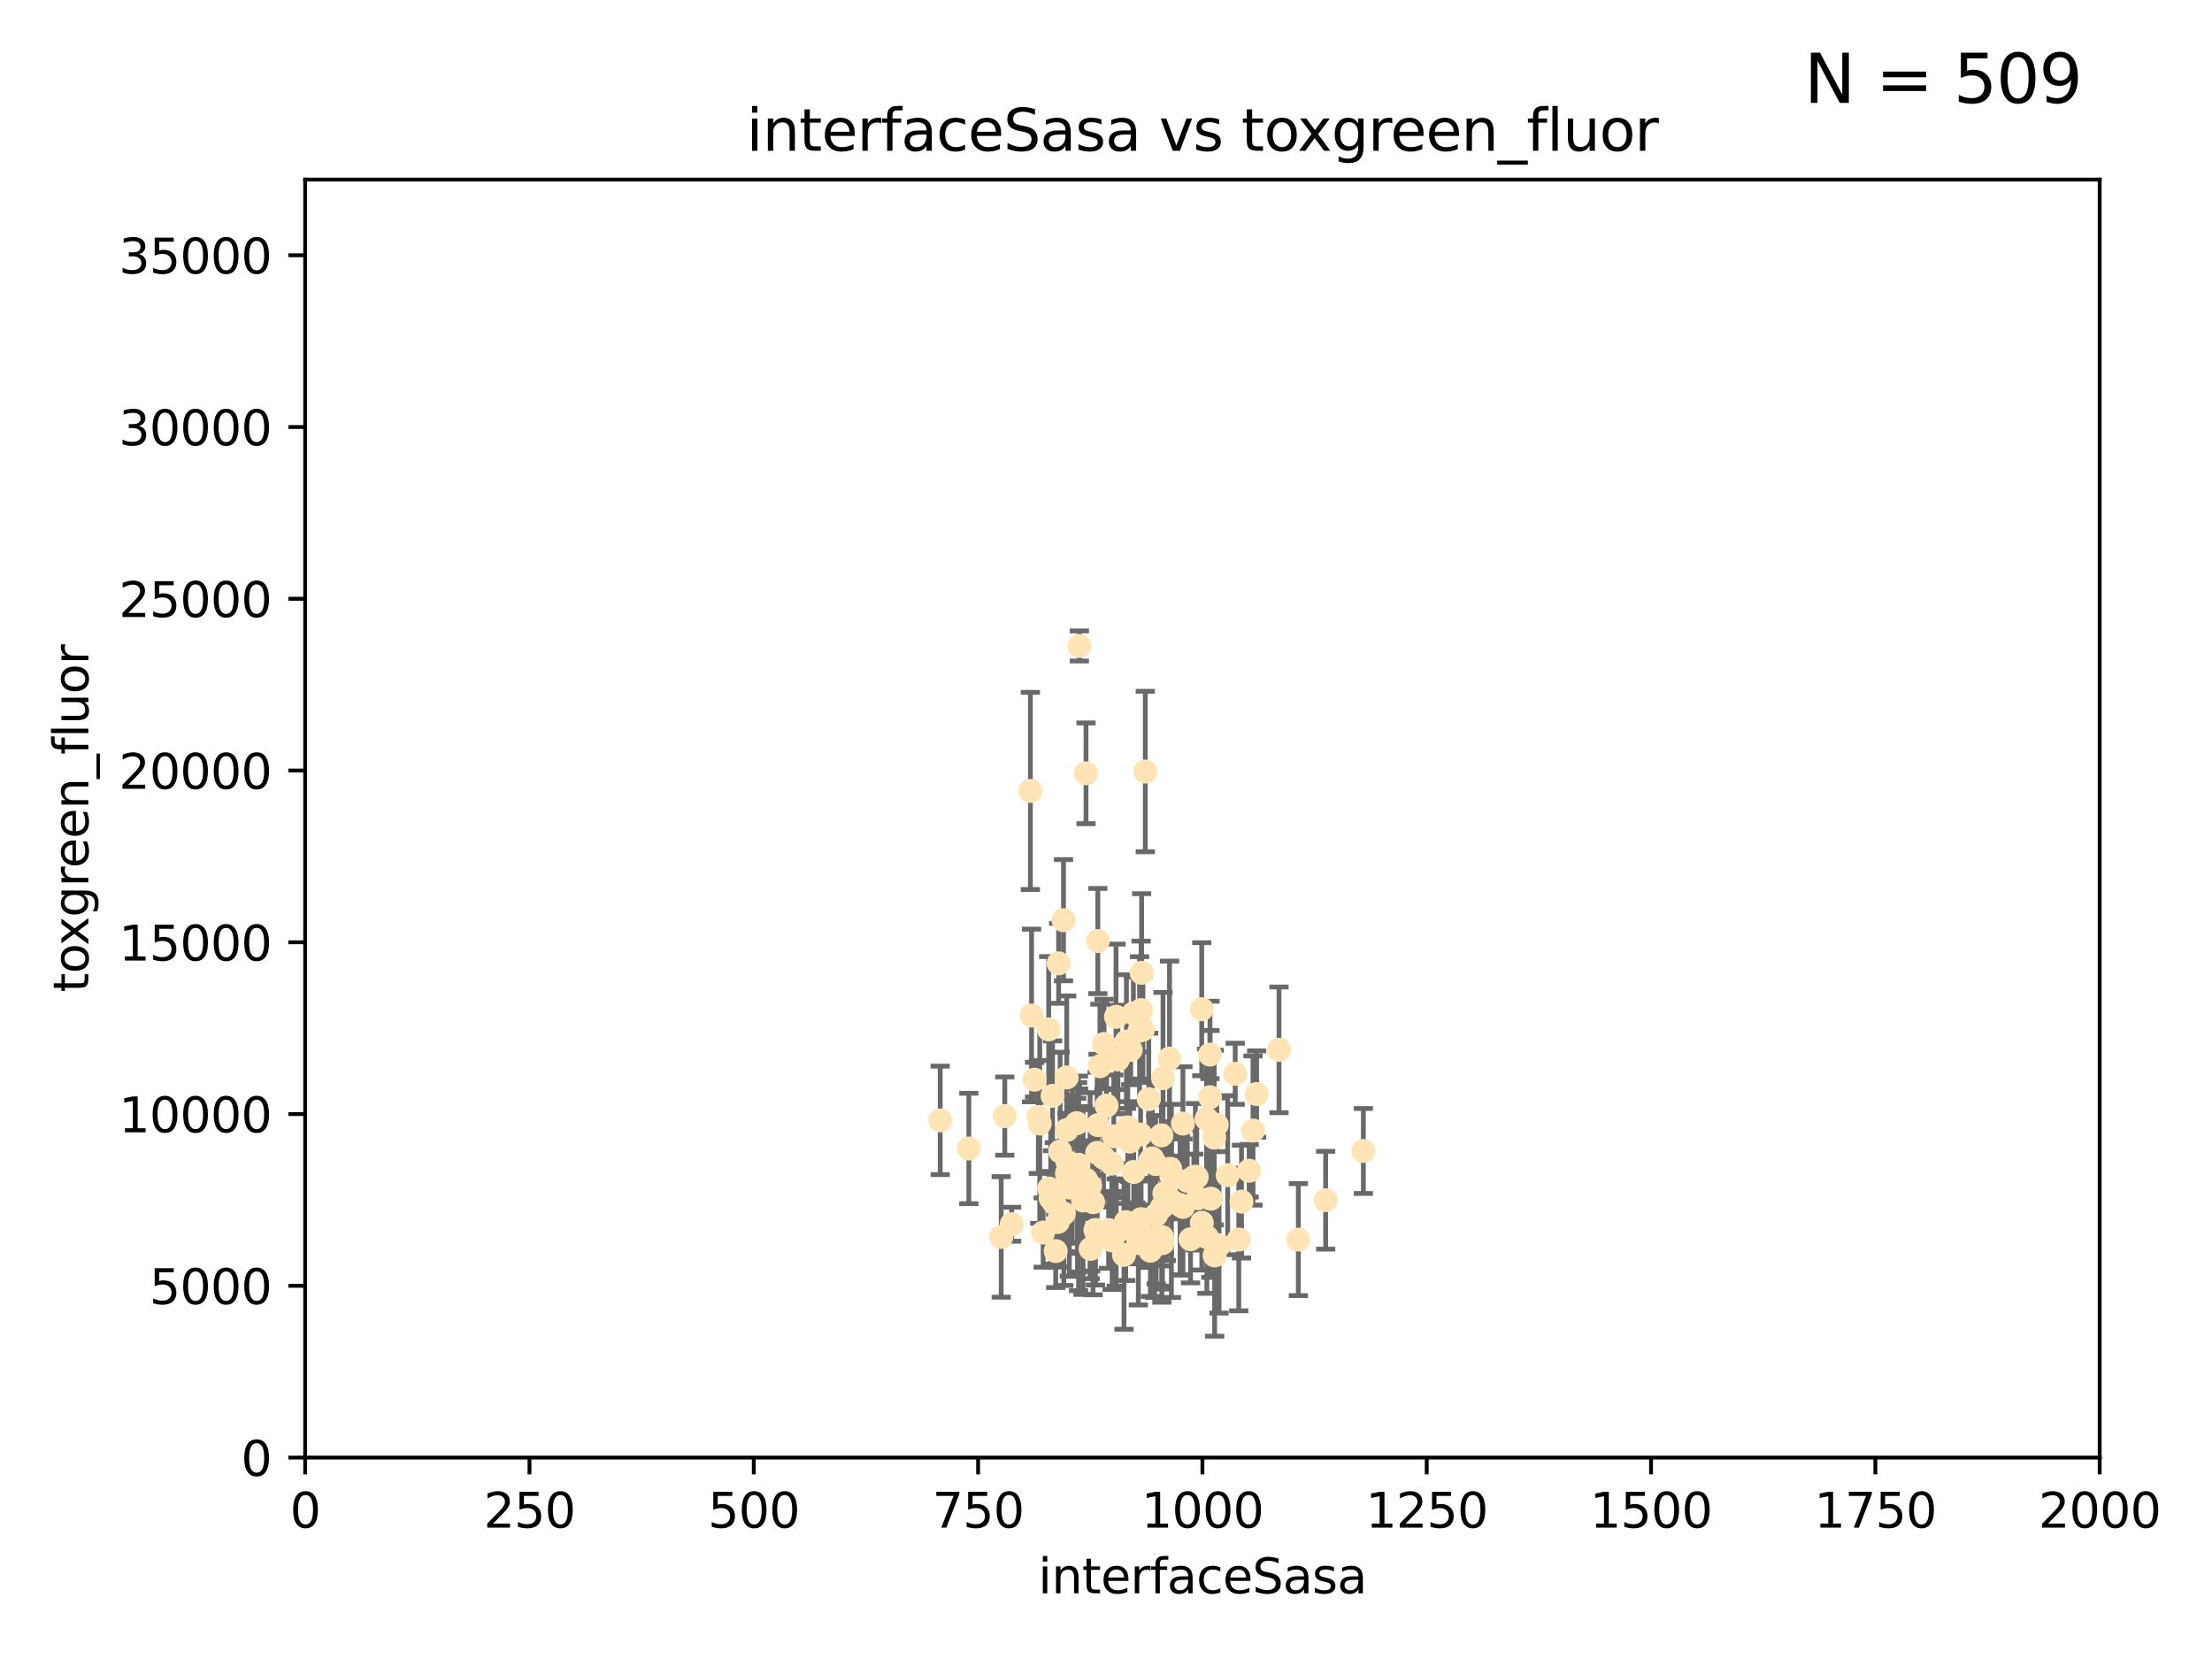 <?xml version="1.0" encoding="utf-8" standalone="no"?>
<!DOCTYPE svg PUBLIC "-//W3C//DTD SVG 1.1//EN"
  "http://www.w3.org/Graphics/SVG/1.1/DTD/svg11.dtd">
<svg xmlns:xlink="http://www.w3.org/1999/xlink" width="460.8pt" height="345.6pt" viewBox="0 0 460.8 345.6" xmlns="http://www.w3.org/2000/svg" version="1.1">
 <defs>
  <style type="text/css">*{stroke-linejoin: round; stroke-linecap: butt}</style>
 </defs>
 <g id="figure_1">
  <g id="patch_1">
   <path d="M 0 345.6 
L 460.8 345.6 
L 460.8 0 
L 0 0 
z
" style="fill: #ffffff"/>
  </g>
  <g id="axes_1">
   <g id="patch_2">
    <path d="M 63.571 303.64 
L 437.4 303.64 
L 437.4 37.411 
L 63.571 37.411 
z
" style="fill: #ffffff"/>
   </g>
   <g id="PathCollection_1">
    <defs>
     <path id="m845300b47a" d="M 0 1.118 
C 0.297 1.118 0.581 1 0.791 0.791 
C 1 0.581 1.118 0.297 1.118 0 
C 1.118 -0.297 1 -0.581 0.791 -0.791 
C 0.581 -1 0.297 -1.118 0 -1.118 
C -0.297 -1.118 -0.581 -1 -0.791 -0.791 
C -1 -0.581 -1.118 -0.297 -1.118 0 
C -1.118 0.297 -1 0.581 -0.791 0.791 
C -0.581 1 -0.297 1.118 0 1.118 
z
" style="stroke: #ffe4b5"/>
    </defs>
    <g clip-path="url(#p5893eabf6b)">
     <use xlink:href="#m845300b47a" x="251.357" y="233.074" style="fill: #ffe4b5; stroke: #ffe4b5"/>
     <use xlink:href="#m845300b47a" x="230.944" y="256.246" style="fill: #ffe4b5; stroke: #ffe4b5"/>
     <use xlink:href="#m845300b47a" x="257.317" y="223.69" style="fill: #ffe4b5; stroke: #ffe4b5"/>
     <use xlink:href="#m845300b47a" x="253.473" y="234.314" style="fill: #ffe4b5; stroke: #ffe4b5"/>
     <use xlink:href="#m845300b47a" x="249.544" y="249.604" style="fill: #ffe4b5; stroke: #ffe4b5"/>
     <use xlink:href="#m845300b47a" x="284.016" y="239.766" style="fill: #ffe4b5; stroke: #ffe4b5"/>
     <use xlink:href="#m845300b47a" x="224.852" y="134.565" style="fill: #ffe4b5; stroke: #ffe4b5"/>
     <use xlink:href="#m845300b47a" x="229.134" y="222.113" style="fill: #ffe4b5; stroke: #ffe4b5"/>
     <use xlink:href="#m845300b47a" x="242.043" y="258.265" style="fill: #ffe4b5; stroke: #ffe4b5"/>
     <use xlink:href="#m845300b47a" x="252.951" y="236.981" style="fill: #ffe4b5; stroke: #ffe4b5"/>
     <use xlink:href="#m845300b47a" x="226.235" y="161.097" style="fill: #ffe4b5; stroke: #ffe4b5"/>
     <use xlink:href="#m845300b47a" x="266.441" y="218.702" style="fill: #ffe4b5; stroke: #ffe4b5"/>
     <use xlink:href="#m845300b47a" x="248.013" y="258.152" style="fill: #ffe4b5; stroke: #ffe4b5"/>
     <use xlink:href="#m845300b47a" x="221.544" y="191.695" style="fill: #ffe4b5; stroke: #ffe4b5"/>
     <use xlink:href="#m845300b47a" x="240.747" y="242.498" style="fill: #ffe4b5; stroke: #ffe4b5"/>
     <use xlink:href="#m845300b47a" x="250.342" y="210.238" style="fill: #ffe4b5; stroke: #ffe4b5"/>
     <use xlink:href="#m845300b47a" x="261.026" y="235.509" style="fill: #ffe4b5; stroke: #ffe4b5"/>
     <use xlink:href="#m845300b47a" x="252.056" y="219.69" style="fill: #ffe4b5; stroke: #ffe4b5"/>
     <use xlink:href="#m845300b47a" x="224.663" y="242.636" style="fill: #ffe4b5; stroke: #ffe4b5"/>
     <use xlink:href="#m845300b47a" x="258.058" y="258.219" style="fill: #ffe4b5; stroke: #ffe4b5"/>
     <use xlink:href="#m845300b47a" x="249.299" y="245.211" style="fill: #ffe4b5; stroke: #ffe4b5"/>
     <use xlink:href="#m845300b47a" x="244.02" y="245.001" style="fill: #ffe4b5; stroke: #ffe4b5"/>
     <use xlink:href="#m845300b47a" x="250.357" y="254.729" style="fill: #ffe4b5; stroke: #ffe4b5"/>
     <use xlink:href="#m845300b47a" x="234.146" y="261.416" style="fill: #ffe4b5; stroke: #ffe4b5"/>
     <use xlink:href="#m845300b47a" x="223.385" y="242.564" style="fill: #ffe4b5; stroke: #ffe4b5"/>
     <use xlink:href="#m845300b47a" x="242.065" y="257.71" style="fill: #ffe4b5; stroke: #ffe4b5"/>
     <use xlink:href="#m845300b47a" x="229.876" y="241.16" style="fill: #ffe4b5; stroke: #ffe4b5"/>
     <use xlink:href="#m845300b47a" x="253.945" y="259.409" style="fill: #ffe4b5; stroke: #ffe4b5"/>
     <use xlink:href="#m845300b47a" x="237.712" y="253.969" style="fill: #ffe4b5; stroke: #ffe4b5"/>
     <use xlink:href="#m845300b47a" x="222.376" y="242.059" style="fill: #ffe4b5; stroke: #ffe4b5"/>
     <use xlink:href="#m845300b47a" x="270.467" y="258.231" style="fill: #ffe4b5; stroke: #ffe4b5"/>
     <use xlink:href="#m845300b47a" x="219.634" y="250.674" style="fill: #ffe4b5; stroke: #ffe4b5"/>
     <use xlink:href="#m845300b47a" x="236.108" y="211.111" style="fill: #ffe4b5; stroke: #ffe4b5"/>
     <use xlink:href="#m845300b47a" x="234.932" y="234.855" style="fill: #ffe4b5; stroke: #ffe4b5"/>
     <use xlink:href="#m845300b47a" x="216.31" y="232.685" style="fill: #ffe4b5; stroke: #ffe4b5"/>
     <use xlink:href="#m845300b47a" x="240.856" y="253.087" style="fill: #ffe4b5; stroke: #ffe4b5"/>
     <use xlink:href="#m845300b47a" x="225.615" y="250.084" style="fill: #ffe4b5; stroke: #ffe4b5"/>
     <use xlink:href="#m845300b47a" x="227.705" y="250.441" style="fill: #ffe4b5; stroke: #ffe4b5"/>
     <use xlink:href="#m845300b47a" x="235.338" y="237.812" style="fill: #ffe4b5; stroke: #ffe4b5"/>
     <use xlink:href="#m845300b47a" x="214.893" y="211.549" style="fill: #ffe4b5; stroke: #ffe4b5"/>
     <use xlink:href="#m845300b47a" x="251.411" y="257.713" style="fill: #ffe4b5; stroke: #ffe4b5"/>
     <use xlink:href="#m845300b47a" x="237.138" y="256.369" style="fill: #ffe4b5; stroke: #ffe4b5"/>
     <use xlink:href="#m845300b47a" x="228.699" y="196.034" style="fill: #ffe4b5; stroke: #ffe4b5"/>
     <use xlink:href="#m845300b47a" x="220.37" y="254.565" style="fill: #ffe4b5; stroke: #ffe4b5"/>
     <use xlink:href="#m845300b47a" x="221.615" y="252.791" style="fill: #ffe4b5; stroke: #ffe4b5"/>
     <use xlink:href="#m845300b47a" x="232.527" y="256.759" style="fill: #ffe4b5; stroke: #ffe4b5"/>
     <use xlink:href="#m845300b47a" x="219.263" y="228.277" style="fill: #ffe4b5; stroke: #ffe4b5"/>
     <use xlink:href="#m845300b47a" x="244.026" y="250.167" style="fill: #ffe4b5; stroke: #ffe4b5"/>
     <use xlink:href="#m845300b47a" x="247.332" y="245.969" style="fill: #ffe4b5; stroke: #ffe4b5"/>
     <use xlink:href="#m845300b47a" x="253.033" y="261.531" style="fill: #ffe4b5; stroke: #ffe4b5"/>
     <use xlink:href="#m845300b47a" x="242.979" y="248.793" style="fill: #ffe4b5; stroke: #ffe4b5"/>
     <use xlink:href="#m845300b47a" x="227.196" y="260.159" style="fill: #ffe4b5; stroke: #ffe4b5"/>
     <use xlink:href="#m845300b47a" x="260.224" y="243.889" style="fill: #ffe4b5; stroke: #ffe4b5"/>
     <use xlink:href="#m845300b47a" x="242.278" y="224.591" style="fill: #ffe4b5; stroke: #ffe4b5"/>
     <use xlink:href="#m845300b47a" x="226.226" y="245.741" style="fill: #ffe4b5; stroke: #ffe4b5"/>
     <use xlink:href="#m845300b47a" x="234.51" y="254.587" style="fill: #ffe4b5; stroke: #ffe4b5"/>
     <use xlink:href="#m845300b47a" x="224.465" y="245.241" style="fill: #ffe4b5; stroke: #ffe4b5"/>
     <use xlink:href="#m845300b47a" x="222.712" y="247.358" style="fill: #ffe4b5; stroke: #ffe4b5"/>
     <use xlink:href="#m845300b47a" x="237.605" y="236.351" style="fill: #ffe4b5; stroke: #ffe4b5"/>
     <use xlink:href="#m845300b47a" x="252.25" y="249.706" style="fill: #ffe4b5; stroke: #ffe4b5"/>
     <use xlink:href="#m845300b47a" x="209.316" y="232.498" style="fill: #ffe4b5; stroke: #ffe4b5"/>
     <use xlink:href="#m845300b47a" x="222.761" y="247.3" style="fill: #ffe4b5; stroke: #ffe4b5"/>
     <use xlink:href="#m845300b47a" x="261.777" y="227.909" style="fill: #ffe4b5; stroke: #ffe4b5"/>
     <use xlink:href="#m845300b47a" x="241.932" y="236.526" style="fill: #ffe4b5; stroke: #ffe4b5"/>
     <use xlink:href="#m845300b47a" x="243.633" y="220.521" style="fill: #ffe4b5; stroke: #ffe4b5"/>
     <use xlink:href="#m845300b47a" x="218.877" y="249.62" style="fill: #ffe4b5; stroke: #ffe4b5"/>
     <use xlink:href="#m845300b47a" x="258.628" y="250.317" style="fill: #ffe4b5; stroke: #ffe4b5"/>
     <use xlink:href="#m845300b47a" x="239.648" y="260.545" style="fill: #ffe4b5; stroke: #ffe4b5"/>
     <use xlink:href="#m845300b47a" x="230.005" y="217.472" style="fill: #ffe4b5; stroke: #ffe4b5"/>
     <use xlink:href="#m845300b47a" x="235.544" y="218.71" style="fill: #ffe4b5; stroke: #ffe4b5"/>
     <use xlink:href="#m845300b47a" x="231.609" y="242.413" style="fill: #ffe4b5; stroke: #ffe4b5"/>
     <use xlink:href="#m845300b47a" x="216.6" y="234.043" style="fill: #ffe4b5; stroke: #ffe4b5"/>
     <use xlink:href="#m845300b47a" x="238.682" y="257.919" style="fill: #ffe4b5; stroke: #ffe4b5"/>
     <use xlink:href="#m845300b47a" x="255.751" y="244.811" style="fill: #ffe4b5; stroke: #ffe4b5"/>
     <use xlink:href="#m845300b47a" x="222.232" y="235.4" style="fill: #ffe4b5; stroke: #ffe4b5"/>
     <use xlink:href="#m845300b47a" x="246.422" y="234.064" style="fill: #ffe4b5; stroke: #ffe4b5"/>
     <use xlink:href="#m845300b47a" x="252.065" y="228.571" style="fill: #ffe4b5; stroke: #ffe4b5"/>
     <use xlink:href="#m845300b47a" x="218.46" y="214.438" style="fill: #ffe4b5; stroke: #ffe4b5"/>
     <use xlink:href="#m845300b47a" x="237.822" y="202.659" style="fill: #ffe4b5; stroke: #ffe4b5"/>
     <use xlink:href="#m845300b47a" x="242.043" y="251.492" style="fill: #ffe4b5; stroke: #ffe4b5"/>
     <use xlink:href="#m845300b47a" x="220.534" y="200.681" style="fill: #ffe4b5; stroke: #ffe4b5"/>
     <use xlink:href="#m845300b47a" x="220.848" y="239.869" style="fill: #ffe4b5; stroke: #ffe4b5"/>
     <use xlink:href="#m845300b47a" x="276.158" y="250.031" style="fill: #ffe4b5; stroke: #ffe4b5"/>
     <use xlink:href="#m845300b47a" x="243.775" y="243.48" style="fill: #ffe4b5; stroke: #ffe4b5"/>
     <use xlink:href="#m845300b47a" x="219.925" y="260.625" style="fill: #ffe4b5; stroke: #ffe4b5"/>
     <use xlink:href="#m845300b47a" x="234.656" y="216.977" style="fill: #ffe4b5; stroke: #ffe4b5"/>
     <use xlink:href="#m845300b47a" x="231.686" y="258.402" style="fill: #ffe4b5; stroke: #ffe4b5"/>
     <use xlink:href="#m845300b47a" x="240.026" y="241.323" style="fill: #ffe4b5; stroke: #ffe4b5"/>
     <use xlink:href="#m845300b47a" x="214.649" y="164.766" style="fill: #ffe4b5; stroke: #ffe4b5"/>
     <use xlink:href="#m845300b47a" x="195.864" y="233.402" style="fill: #ffe4b5; stroke: #ffe4b5"/>
     <use xlink:href="#m845300b47a" x="242.568" y="248.598" style="fill: #ffe4b5; stroke: #ffe4b5"/>
     <use xlink:href="#m845300b47a" x="245.83" y="251.005" style="fill: #ffe4b5; stroke: #ffe4b5"/>
     <use xlink:href="#m845300b47a" x="232.022" y="236.709" style="fill: #ffe4b5; stroke: #ffe4b5"/>
     <use xlink:href="#m845300b47a" x="249.02" y="245.145" style="fill: #ffe4b5; stroke: #ffe4b5"/>
     <use xlink:href="#m845300b47a" x="215.523" y="224.922" style="fill: #ffe4b5; stroke: #ffe4b5"/>
     <use xlink:href="#m845300b47a" x="237.136" y="258.942" style="fill: #ffe4b5; stroke: #ffe4b5"/>
     <use xlink:href="#m845300b47a" x="239.303" y="228.966" style="fill: #ffe4b5; stroke: #ffe4b5"/>
     <use xlink:href="#m845300b47a" x="222.217" y="224.44" style="fill: #ffe4b5; stroke: #ffe4b5"/>
     <use xlink:href="#m845300b47a" x="228.733" y="234.377" style="fill: #ffe4b5; stroke: #ffe4b5"/>
     <use xlink:href="#m845300b47a" x="240.525" y="257.851" style="fill: #ffe4b5; stroke: #ffe4b5"/>
     <use xlink:href="#m845300b47a" x="232.884" y="220.714" style="fill: #ffe4b5; stroke: #ffe4b5"/>
     <use xlink:href="#m845300b47a" x="242.155" y="258.972" style="fill: #ffe4b5; stroke: #ffe4b5"/>
     <use xlink:href="#m845300b47a" x="228.2" y="256.215" style="fill: #ffe4b5; stroke: #ffe4b5"/>
     <use xlink:href="#m845300b47a" x="237.704" y="210.418" style="fill: #ffe4b5; stroke: #ffe4b5"/>
     <use xlink:href="#m845300b47a" x="218.555" y="247.597" style="fill: #ffe4b5; stroke: #ffe4b5"/>
     <use xlink:href="#m845300b47a" x="217.308" y="256.763" style="fill: #ffe4b5; stroke: #ffe4b5"/>
     <use xlink:href="#m845300b47a" x="236.172" y="244.142" style="fill: #ffe4b5; stroke: #ffe4b5"/>
     <use xlink:href="#m845300b47a" x="208.57" y="257.675" style="fill: #ffe4b5; stroke: #ffe4b5"/>
     <use xlink:href="#m845300b47a" x="224.299" y="233.977" style="fill: #ffe4b5; stroke: #ffe4b5"/>
     <use xlink:href="#m845300b47a" x="235.708" y="255.729" style="fill: #ffe4b5; stroke: #ffe4b5"/>
     <use xlink:href="#m845300b47a" x="238.091" y="214.469" style="fill: #ffe4b5; stroke: #ffe4b5"/>
     <use xlink:href="#m845300b47a" x="232.48" y="211.823" style="fill: #ffe4b5; stroke: #ffe4b5"/>
     <use xlink:href="#m845300b47a" x="227.093" y="247" style="fill: #ffe4b5; stroke: #ffe4b5"/>
     <use xlink:href="#m845300b47a" x="230.523" y="230.323" style="fill: #ffe4b5; stroke: #ffe4b5"/>
     <use xlink:href="#m845300b47a" x="201.826" y="239.247" style="fill: #ffe4b5; stroke: #ffe4b5"/>
     <use xlink:href="#m845300b47a" x="210.744" y="255.031" style="fill: #ffe4b5; stroke: #ffe4b5"/>
     <use xlink:href="#m845300b47a" x="238.585" y="160.728" style="fill: #ffe4b5; stroke: #ffe4b5"/>
     <use xlink:href="#m845300b47a" x="248.697" y="245.211" style="fill: #ffe4b5; stroke: #ffe4b5"/>
     <use xlink:href="#m845300b47a" x="236.603" y="256.933" style="fill: #ffe4b5; stroke: #ffe4b5"/>
     <use xlink:href="#m845300b47a" x="237.392" y="214.706" style="fill: #ffe4b5; stroke: #ffe4b5"/>
     <use xlink:href="#m845300b47a" x="246.431" y="251.422" style="fill: #ffe4b5; stroke: #ffe4b5"/>
     <use xlink:href="#m845300b47a" x="224.686" y="247.86" style="fill: #ffe4b5; stroke: #ffe4b5"/>
     <use xlink:href="#m845300b47a" x="239.6" y="241.85" style="fill: #ffe4b5; stroke: #ffe4b5"/>
     <use xlink:href="#m845300b47a" x="222.265" y="244.466" style="fill: #ffe4b5; stroke: #ffe4b5"/>
     <use xlink:href="#m845300b47a" x="228.566" y="240.168" style="fill: #ffe4b5; stroke: #ffe4b5"/>
    </g>
   </g>
   <g id="matplotlib.axis_1">
    <g id="xtick_1">
     <g id="line2d_1">
      <defs>
       <path id="m316b79959e" d="M 0 0 
L 0 3.5 
" style="stroke: #000000; stroke-width: 0.8"/>
      </defs>
      <g>
       <use xlink:href="#m316b79959e" x="63.571" y="303.64" style="stroke: #000000; stroke-width: 0.8"/>
      </g>
     </g>
     <g id="text_1">
      <!-- 0 -->
      <g transform="translate(60.39 318.238)scale(0.1 -0.1)">
       <defs>
        <path id="DejaVuSans-30" d="M 2034 4250 
Q 1547 4250 1301 3770 
Q 1056 3291 1056 2328 
Q 1056 1369 1301 889 
Q 1547 409 2034 409 
Q 2525 409 2770 889 
Q 3016 1369 3016 2328 
Q 3016 3291 2770 3770 
Q 2525 4250 2034 4250 
z
M 2034 4750 
Q 2819 4750 3233 4129 
Q 3647 3509 3647 2328 
Q 3647 1150 3233 529 
Q 2819 -91 2034 -91 
Q 1250 -91 836 529 
Q 422 1150 422 2328 
Q 422 3509 836 4129 
Q 1250 4750 2034 4750 
z
" transform="scale(0.016)"/>
       </defs>
       <use xlink:href="#DejaVuSans-30"/>
      </g>
     </g>
    </g>
    <g id="xtick_2">
     <g id="line2d_2">
      <g>
       <use xlink:href="#m316b79959e" x="110.3" y="303.64" style="stroke: #000000; stroke-width: 0.8"/>
      </g>
     </g>
     <g id="text_2">
      <!-- 250 -->
      <g transform="translate(100.756 318.238)scale(0.1 -0.1)">
       <defs>
        <path id="DejaVuSans-32" d="M 1228 531 
L 3431 531 
L 3431 0 
L 469 0 
L 469 531 
Q 828 903 1448 1529 
Q 2069 2156 2228 2338 
Q 2531 2678 2651 2914 
Q 2772 3150 2772 3378 
Q 2772 3750 2511 3984 
Q 2250 4219 1831 4219 
Q 1534 4219 1204 4116 
Q 875 4013 500 3803 
L 500 4441 
Q 881 4594 1212 4672 
Q 1544 4750 1819 4750 
Q 2544 4750 2975 4387 
Q 3406 4025 3406 3419 
Q 3406 3131 3298 2873 
Q 3191 2616 2906 2266 
Q 2828 2175 2409 1742 
Q 1991 1309 1228 531 
z
" transform="scale(0.016)"/>
        <path id="DejaVuSans-35" d="M 691 4666 
L 3169 4666 
L 3169 4134 
L 1269 4134 
L 1269 2991 
Q 1406 3038 1543 3061 
Q 1681 3084 1819 3084 
Q 2600 3084 3056 2656 
Q 3513 2228 3513 1497 
Q 3513 744 3044 326 
Q 2575 -91 1722 -91 
Q 1428 -91 1123 -41 
Q 819 9 494 109 
L 494 744 
Q 775 591 1075 516 
Q 1375 441 1709 441 
Q 2250 441 2565 725 
Q 2881 1009 2881 1497 
Q 2881 1984 2565 2268 
Q 2250 2553 1709 2553 
Q 1456 2553 1204 2497 
Q 953 2441 691 2322 
L 691 4666 
z
" transform="scale(0.016)"/>
       </defs>
       <use xlink:href="#DejaVuSans-32"/>
       <use xlink:href="#DejaVuSans-35" x="63.623"/>
       <use xlink:href="#DejaVuSans-30" x="127.246"/>
      </g>
     </g>
    </g>
    <g id="xtick_3">
     <g id="line2d_3">
      <g>
       <use xlink:href="#m316b79959e" x="157.028" y="303.64" style="stroke: #000000; stroke-width: 0.8"/>
      </g>
     </g>
     <g id="text_3">
      <!-- 500 -->
      <g transform="translate(147.485 318.238)scale(0.1 -0.1)">
       <use xlink:href="#DejaVuSans-35"/>
       <use xlink:href="#DejaVuSans-30" x="63.623"/>
       <use xlink:href="#DejaVuSans-30" x="127.246"/>
      </g>
     </g>
    </g>
    <g id="xtick_4">
     <g id="line2d_4">
      <g>
       <use xlink:href="#m316b79959e" x="203.757" y="303.64" style="stroke: #000000; stroke-width: 0.8"/>
      </g>
     </g>
     <g id="text_4">
      <!-- 750 -->
      <g transform="translate(194.213 318.238)scale(0.1 -0.1)">
       <defs>
        <path id="DejaVuSans-37" d="M 525 4666 
L 3525 4666 
L 3525 4397 
L 1831 0 
L 1172 0 
L 2766 4134 
L 525 4134 
L 525 4666 
z
" transform="scale(0.016)"/>
       </defs>
       <use xlink:href="#DejaVuSans-37"/>
       <use xlink:href="#DejaVuSans-35" x="63.623"/>
       <use xlink:href="#DejaVuSans-30" x="127.246"/>
      </g>
     </g>
    </g>
    <g id="xtick_5">
     <g id="line2d_5">
      <g>
       <use xlink:href="#m316b79959e" x="250.486" y="303.64" style="stroke: #000000; stroke-width: 0.8"/>
      </g>
     </g>
     <g id="text_5">
      <!-- 1000 -->
      <g transform="translate(237.761 318.238)scale(0.1 -0.1)">
       <defs>
        <path id="DejaVuSans-31" d="M 794 531 
L 1825 531 
L 1825 4091 
L 703 3866 
L 703 4441 
L 1819 4666 
L 2450 4666 
L 2450 531 
L 3481 531 
L 3481 0 
L 794 0 
L 794 531 
z
" transform="scale(0.016)"/>
       </defs>
       <use xlink:href="#DejaVuSans-31"/>
       <use xlink:href="#DejaVuSans-30" x="63.623"/>
       <use xlink:href="#DejaVuSans-30" x="127.246"/>
       <use xlink:href="#DejaVuSans-30" x="190.869"/>
      </g>
     </g>
    </g>
    <g id="xtick_6">
     <g id="line2d_6">
      <g>
       <use xlink:href="#m316b79959e" x="297.214" y="303.64" style="stroke: #000000; stroke-width: 0.8"/>
      </g>
     </g>
     <g id="text_6">
      <!-- 1250 -->
      <g transform="translate(284.489 318.238)scale(0.1 -0.1)">
       <use xlink:href="#DejaVuSans-31"/>
       <use xlink:href="#DejaVuSans-32" x="63.623"/>
       <use xlink:href="#DejaVuSans-35" x="127.246"/>
       <use xlink:href="#DejaVuSans-30" x="190.869"/>
      </g>
     </g>
    </g>
    <g id="xtick_7">
     <g id="line2d_7">
      <g>
       <use xlink:href="#m316b79959e" x="343.943" y="303.64" style="stroke: #000000; stroke-width: 0.8"/>
      </g>
     </g>
     <g id="text_7">
      <!-- 1500 -->
      <g transform="translate(331.218 318.238)scale(0.1 -0.1)">
       <use xlink:href="#DejaVuSans-31"/>
       <use xlink:href="#DejaVuSans-35" x="63.623"/>
       <use xlink:href="#DejaVuSans-30" x="127.246"/>
       <use xlink:href="#DejaVuSans-30" x="190.869"/>
      </g>
     </g>
    </g>
    <g id="xtick_8">
     <g id="line2d_8">
      <g>
       <use xlink:href="#m316b79959e" x="390.671" y="303.64" style="stroke: #000000; stroke-width: 0.8"/>
      </g>
     </g>
     <g id="text_8">
      <!-- 1750 -->
      <g transform="translate(377.946 318.238)scale(0.1 -0.1)">
       <use xlink:href="#DejaVuSans-31"/>
       <use xlink:href="#DejaVuSans-37" x="63.623"/>
       <use xlink:href="#DejaVuSans-35" x="127.246"/>
       <use xlink:href="#DejaVuSans-30" x="190.869"/>
      </g>
     </g>
    </g>
    <g id="xtick_9">
     <g id="line2d_9">
      <g>
       <use xlink:href="#m316b79959e" x="437.4" y="303.64" style="stroke: #000000; stroke-width: 0.8"/>
      </g>
     </g>
     <g id="text_9">
      <!-- 2000 -->
      <g transform="translate(424.675 318.238)scale(0.1 -0.1)">
       <use xlink:href="#DejaVuSans-32"/>
       <use xlink:href="#DejaVuSans-30" x="63.623"/>
       <use xlink:href="#DejaVuSans-30" x="127.246"/>
       <use xlink:href="#DejaVuSans-30" x="190.869"/>
      </g>
     </g>
    </g>
    <g id="text_10">
     <!-- interfaceSasa -->
     <g transform="translate(216.279 331.917)scale(0.1 -0.1)">
      <defs>
       <path id="DejaVuSans-69" d="M 603 3500 
L 1178 3500 
L 1178 0 
L 603 0 
L 603 3500 
z
M 603 4863 
L 1178 4863 
L 1178 4134 
L 603 4134 
L 603 4863 
z
" transform="scale(0.016)"/>
       <path id="DejaVuSans-6e" d="M 3513 2113 
L 3513 0 
L 2938 0 
L 2938 2094 
Q 2938 2591 2744 2837 
Q 2550 3084 2163 3084 
Q 1697 3084 1428 2787 
Q 1159 2491 1159 1978 
L 1159 0 
L 581 0 
L 581 3500 
L 1159 3500 
L 1159 2956 
Q 1366 3272 1645 3428 
Q 1925 3584 2291 3584 
Q 2894 3584 3203 3211 
Q 3513 2838 3513 2113 
z
" transform="scale(0.016)"/>
       <path id="DejaVuSans-74" d="M 1172 4494 
L 1172 3500 
L 2356 3500 
L 2356 3053 
L 1172 3053 
L 1172 1153 
Q 1172 725 1289 603 
Q 1406 481 1766 481 
L 2356 481 
L 2356 0 
L 1766 0 
Q 1100 0 847 248 
Q 594 497 594 1153 
L 594 3053 
L 172 3053 
L 172 3500 
L 594 3500 
L 594 4494 
L 1172 4494 
z
" transform="scale(0.016)"/>
       <path id="DejaVuSans-65" d="M 3597 1894 
L 3597 1613 
L 953 1613 
Q 991 1019 1311 708 
Q 1631 397 2203 397 
Q 2534 397 2845 478 
Q 3156 559 3463 722 
L 3463 178 
Q 3153 47 2828 -22 
Q 2503 -91 2169 -91 
Q 1331 -91 842 396 
Q 353 884 353 1716 
Q 353 2575 817 3079 
Q 1281 3584 2069 3584 
Q 2775 3584 3186 3129 
Q 3597 2675 3597 1894 
z
M 3022 2063 
Q 3016 2534 2758 2815 
Q 2500 3097 2075 3097 
Q 1594 3097 1305 2825 
Q 1016 2553 972 2059 
L 3022 2063 
z
" transform="scale(0.016)"/>
       <path id="DejaVuSans-72" d="M 2631 2963 
Q 2534 3019 2420 3045 
Q 2306 3072 2169 3072 
Q 1681 3072 1420 2755 
Q 1159 2438 1159 1844 
L 1159 0 
L 581 0 
L 581 3500 
L 1159 3500 
L 1159 2956 
Q 1341 3275 1631 3429 
Q 1922 3584 2338 3584 
Q 2397 3584 2469 3576 
Q 2541 3569 2628 3553 
L 2631 2963 
z
" transform="scale(0.016)"/>
       <path id="DejaVuSans-66" d="M 2375 4863 
L 2375 4384 
L 1825 4384 
Q 1516 4384 1395 4259 
Q 1275 4134 1275 3809 
L 1275 3500 
L 2222 3500 
L 2222 3053 
L 1275 3053 
L 1275 0 
L 697 0 
L 697 3053 
L 147 3053 
L 147 3500 
L 697 3500 
L 697 3744 
Q 697 4328 969 4595 
Q 1241 4863 1831 4863 
L 2375 4863 
z
" transform="scale(0.016)"/>
       <path id="DejaVuSans-61" d="M 2194 1759 
Q 1497 1759 1228 1600 
Q 959 1441 959 1056 
Q 959 750 1161 570 
Q 1363 391 1709 391 
Q 2188 391 2477 730 
Q 2766 1069 2766 1631 
L 2766 1759 
L 2194 1759 
z
M 3341 1997 
L 3341 0 
L 2766 0 
L 2766 531 
Q 2569 213 2275 61 
Q 1981 -91 1556 -91 
Q 1019 -91 701 211 
Q 384 513 384 1019 
Q 384 1609 779 1909 
Q 1175 2209 1959 2209 
L 2766 2209 
L 2766 2266 
Q 2766 2663 2505 2880 
Q 2244 3097 1772 3097 
Q 1472 3097 1187 3025 
Q 903 2953 641 2809 
L 641 3341 
Q 956 3463 1253 3523 
Q 1550 3584 1831 3584 
Q 2591 3584 2966 3190 
Q 3341 2797 3341 1997 
z
" transform="scale(0.016)"/>
       <path id="DejaVuSans-63" d="M 3122 3366 
L 3122 2828 
Q 2878 2963 2633 3030 
Q 2388 3097 2138 3097 
Q 1578 3097 1268 2742 
Q 959 2388 959 1747 
Q 959 1106 1268 751 
Q 1578 397 2138 397 
Q 2388 397 2633 464 
Q 2878 531 3122 666 
L 3122 134 
Q 2881 22 2623 -34 
Q 2366 -91 2075 -91 
Q 1284 -91 818 406 
Q 353 903 353 1747 
Q 353 2603 823 3093 
Q 1294 3584 2113 3584 
Q 2378 3584 2631 3529 
Q 2884 3475 3122 3366 
z
" transform="scale(0.016)"/>
       <path id="DejaVuSans-53" d="M 3425 4513 
L 3425 3897 
Q 3066 4069 2747 4153 
Q 2428 4238 2131 4238 
Q 1616 4238 1336 4038 
Q 1056 3838 1056 3469 
Q 1056 3159 1242 3001 
Q 1428 2844 1947 2747 
L 2328 2669 
Q 3034 2534 3370 2195 
Q 3706 1856 3706 1288 
Q 3706 609 3251 259 
Q 2797 -91 1919 -91 
Q 1588 -91 1214 -16 
Q 841 59 441 206 
L 441 856 
Q 825 641 1194 531 
Q 1563 422 1919 422 
Q 2459 422 2753 634 
Q 3047 847 3047 1241 
Q 3047 1584 2836 1778 
Q 2625 1972 2144 2069 
L 1759 2144 
Q 1053 2284 737 2584 
Q 422 2884 422 3419 
Q 422 4038 858 4394 
Q 1294 4750 2059 4750 
Q 2388 4750 2728 4690 
Q 3069 4631 3425 4513 
z
" transform="scale(0.016)"/>
       <path id="DejaVuSans-73" d="M 2834 3397 
L 2834 2853 
Q 2591 2978 2328 3040 
Q 2066 3103 1784 3103 
Q 1356 3103 1142 2972 
Q 928 2841 928 2578 
Q 928 2378 1081 2264 
Q 1234 2150 1697 2047 
L 1894 2003 
Q 2506 1872 2764 1633 
Q 3022 1394 3022 966 
Q 3022 478 2636 193 
Q 2250 -91 1575 -91 
Q 1294 -91 989 -36 
Q 684 19 347 128 
L 347 722 
Q 666 556 975 473 
Q 1284 391 1588 391 
Q 1994 391 2212 530 
Q 2431 669 2431 922 
Q 2431 1156 2273 1281 
Q 2116 1406 1581 1522 
L 1381 1569 
Q 847 1681 609 1914 
Q 372 2147 372 2553 
Q 372 3047 722 3315 
Q 1072 3584 1716 3584 
Q 2034 3584 2315 3537 
Q 2597 3491 2834 3397 
z
" transform="scale(0.016)"/>
      </defs>
      <use xlink:href="#DejaVuSans-69"/>
      <use xlink:href="#DejaVuSans-6e" x="27.783"/>
      <use xlink:href="#DejaVuSans-74" x="91.162"/>
      <use xlink:href="#DejaVuSans-65" x="130.371"/>
      <use xlink:href="#DejaVuSans-72" x="191.895"/>
      <use xlink:href="#DejaVuSans-66" x="233.008"/>
      <use xlink:href="#DejaVuSans-61" x="268.213"/>
      <use xlink:href="#DejaVuSans-63" x="329.492"/>
      <use xlink:href="#DejaVuSans-65" x="384.473"/>
      <use xlink:href="#DejaVuSans-53" x="445.996"/>
      <use xlink:href="#DejaVuSans-61" x="509.473"/>
      <use xlink:href="#DejaVuSans-73" x="570.752"/>
      <use xlink:href="#DejaVuSans-61" x="622.852"/>
     </g>
    </g>
   </g>
   <g id="matplotlib.axis_2">
    <g id="ytick_1">
     <g id="line2d_10">
      <defs>
       <path id="m3515233b14" d="M 0 0 
L -3.5 0 
" style="stroke: #000000; stroke-width: 0.8"/>
      </defs>
      <g>
       <use xlink:href="#m3515233b14" x="63.571" y="303.64" style="stroke: #000000; stroke-width: 0.8"/>
      </g>
     </g>
     <g id="text_11">
      <!-- 0 -->
      <g transform="translate(50.209 307.439)scale(0.1 -0.1)">
       <use xlink:href="#DejaVuSans-30"/>
      </g>
     </g>
    </g>
    <g id="ytick_2">
     <g id="line2d_11">
      <g>
       <use xlink:href="#m3515233b14" x="63.571" y="267.859" style="stroke: #000000; stroke-width: 0.8"/>
      </g>
     </g>
     <g id="text_12">
      <!-- 5000 -->
      <g transform="translate(31.121 271.658)scale(0.1 -0.1)">
       <use xlink:href="#DejaVuSans-35"/>
       <use xlink:href="#DejaVuSans-30" x="63.623"/>
       <use xlink:href="#DejaVuSans-30" x="127.246"/>
       <use xlink:href="#DejaVuSans-30" x="190.869"/>
      </g>
     </g>
    </g>
    <g id="ytick_3">
     <g id="line2d_12">
      <g>
       <use xlink:href="#m3515233b14" x="63.571" y="232.078" style="stroke: #000000; stroke-width: 0.8"/>
      </g>
     </g>
     <g id="text_13">
      <!-- 10000 -->
      <g transform="translate(24.759 235.878)scale(0.1 -0.1)">
       <use xlink:href="#DejaVuSans-31"/>
       <use xlink:href="#DejaVuSans-30" x="63.623"/>
       <use xlink:href="#DejaVuSans-30" x="127.246"/>
       <use xlink:href="#DejaVuSans-30" x="190.869"/>
       <use xlink:href="#DejaVuSans-30" x="254.492"/>
      </g>
     </g>
    </g>
    <g id="ytick_4">
     <g id="line2d_13">
      <g>
       <use xlink:href="#m3515233b14" x="63.571" y="196.298" style="stroke: #000000; stroke-width: 0.8"/>
      </g>
     </g>
     <g id="text_14">
      <!-- 15000 -->
      <g transform="translate(24.759 200.097)scale(0.1 -0.1)">
       <use xlink:href="#DejaVuSans-31"/>
       <use xlink:href="#DejaVuSans-35" x="63.623"/>
       <use xlink:href="#DejaVuSans-30" x="127.246"/>
       <use xlink:href="#DejaVuSans-30" x="190.869"/>
       <use xlink:href="#DejaVuSans-30" x="254.492"/>
      </g>
     </g>
    </g>
    <g id="ytick_5">
     <g id="line2d_14">
      <g>
       <use xlink:href="#m3515233b14" x="63.571" y="160.517" style="stroke: #000000; stroke-width: 0.8"/>
      </g>
     </g>
     <g id="text_15">
      <!-- 20000 -->
      <g transform="translate(24.759 164.316)scale(0.1 -0.1)">
       <use xlink:href="#DejaVuSans-32"/>
       <use xlink:href="#DejaVuSans-30" x="63.623"/>
       <use xlink:href="#DejaVuSans-30" x="127.246"/>
       <use xlink:href="#DejaVuSans-30" x="190.869"/>
       <use xlink:href="#DejaVuSans-30" x="254.492"/>
      </g>
     </g>
    </g>
    <g id="ytick_6">
     <g id="line2d_15">
      <g>
       <use xlink:href="#m3515233b14" x="63.571" y="124.736" style="stroke: #000000; stroke-width: 0.8"/>
      </g>
     </g>
     <g id="text_16">
      <!-- 25000 -->
      <g transform="translate(24.759 128.535)scale(0.1 -0.1)">
       <use xlink:href="#DejaVuSans-32"/>
       <use xlink:href="#DejaVuSans-35" x="63.623"/>
       <use xlink:href="#DejaVuSans-30" x="127.246"/>
       <use xlink:href="#DejaVuSans-30" x="190.869"/>
       <use xlink:href="#DejaVuSans-30" x="254.492"/>
      </g>
     </g>
    </g>
    <g id="ytick_7">
     <g id="line2d_16">
      <g>
       <use xlink:href="#m3515233b14" x="63.571" y="88.955" style="stroke: #000000; stroke-width: 0.8"/>
      </g>
     </g>
     <g id="text_17">
      <!-- 30000 -->
      <g transform="translate(24.759 92.754)scale(0.1 -0.1)">
       <defs>
        <path id="DejaVuSans-33" d="M 2597 2516 
Q 3050 2419 3304 2112 
Q 3559 1806 3559 1356 
Q 3559 666 3084 287 
Q 2609 -91 1734 -91 
Q 1441 -91 1130 -33 
Q 819 25 488 141 
L 488 750 
Q 750 597 1062 519 
Q 1375 441 1716 441 
Q 2309 441 2620 675 
Q 2931 909 2931 1356 
Q 2931 1769 2642 2001 
Q 2353 2234 1838 2234 
L 1294 2234 
L 1294 2753 
L 1863 2753 
Q 2328 2753 2575 2939 
Q 2822 3125 2822 3475 
Q 2822 3834 2567 4026 
Q 2313 4219 1838 4219 
Q 1578 4219 1281 4162 
Q 984 4106 628 3988 
L 628 4550 
Q 988 4650 1302 4700 
Q 1616 4750 1894 4750 
Q 2613 4750 3031 4423 
Q 3450 4097 3450 3541 
Q 3450 3153 3228 2886 
Q 3006 2619 2597 2516 
z
" transform="scale(0.016)"/>
       </defs>
       <use xlink:href="#DejaVuSans-33"/>
       <use xlink:href="#DejaVuSans-30" x="63.623"/>
       <use xlink:href="#DejaVuSans-30" x="127.246"/>
       <use xlink:href="#DejaVuSans-30" x="190.869"/>
       <use xlink:href="#DejaVuSans-30" x="254.492"/>
      </g>
     </g>
    </g>
    <g id="ytick_8">
     <g id="line2d_17">
      <g>
       <use xlink:href="#m3515233b14" x="63.571" y="53.174" style="stroke: #000000; stroke-width: 0.8"/>
      </g>
     </g>
     <g id="text_18">
      <!-- 35000 -->
      <g transform="translate(24.759 56.974)scale(0.1 -0.1)">
       <use xlink:href="#DejaVuSans-33"/>
       <use xlink:href="#DejaVuSans-35" x="63.623"/>
       <use xlink:href="#DejaVuSans-30" x="127.246"/>
       <use xlink:href="#DejaVuSans-30" x="190.869"/>
       <use xlink:href="#DejaVuSans-30" x="254.492"/>
      </g>
     </g>
    </g>
    <g id="text_19">
     <!-- toxgreen_fluor -->
     <g transform="translate(18.401 206.72)rotate(-90)scale(0.1 -0.1)">
      <defs>
       <path id="DejaVuSans-6f" d="M 1959 3097 
Q 1497 3097 1228 2736 
Q 959 2375 959 1747 
Q 959 1119 1226 758 
Q 1494 397 1959 397 
Q 2419 397 2687 759 
Q 2956 1122 2956 1747 
Q 2956 2369 2687 2733 
Q 2419 3097 1959 3097 
z
M 1959 3584 
Q 2709 3584 3137 3096 
Q 3566 2609 3566 1747 
Q 3566 888 3137 398 
Q 2709 -91 1959 -91 
Q 1206 -91 779 398 
Q 353 888 353 1747 
Q 353 2609 779 3096 
Q 1206 3584 1959 3584 
z
" transform="scale(0.016)"/>
       <path id="DejaVuSans-78" d="M 3513 3500 
L 2247 1797 
L 3578 0 
L 2900 0 
L 1881 1375 
L 863 0 
L 184 0 
L 1544 1831 
L 300 3500 
L 978 3500 
L 1906 2253 
L 2834 3500 
L 3513 3500 
z
" transform="scale(0.016)"/>
       <path id="DejaVuSans-67" d="M 2906 1791 
Q 2906 2416 2648 2759 
Q 2391 3103 1925 3103 
Q 1463 3103 1205 2759 
Q 947 2416 947 1791 
Q 947 1169 1205 825 
Q 1463 481 1925 481 
Q 2391 481 2648 825 
Q 2906 1169 2906 1791 
z
M 3481 434 
Q 3481 -459 3084 -895 
Q 2688 -1331 1869 -1331 
Q 1566 -1331 1297 -1286 
Q 1028 -1241 775 -1147 
L 775 -588 
Q 1028 -725 1275 -790 
Q 1522 -856 1778 -856 
Q 2344 -856 2625 -561 
Q 2906 -266 2906 331 
L 2906 616 
Q 2728 306 2450 153 
Q 2172 0 1784 0 
Q 1141 0 747 490 
Q 353 981 353 1791 
Q 353 2603 747 3093 
Q 1141 3584 1784 3584 
Q 2172 3584 2450 3431 
Q 2728 3278 2906 2969 
L 2906 3500 
L 3481 3500 
L 3481 434 
z
" transform="scale(0.016)"/>
       <path id="DejaVuSans-5f" d="M 3263 -1063 
L 3263 -1509 
L -63 -1509 
L -63 -1063 
L 3263 -1063 
z
" transform="scale(0.016)"/>
       <path id="DejaVuSans-6c" d="M 603 4863 
L 1178 4863 
L 1178 0 
L 603 0 
L 603 4863 
z
" transform="scale(0.016)"/>
       <path id="DejaVuSans-75" d="M 544 1381 
L 544 3500 
L 1119 3500 
L 1119 1403 
Q 1119 906 1312 657 
Q 1506 409 1894 409 
Q 2359 409 2629 706 
Q 2900 1003 2900 1516 
L 2900 3500 
L 3475 3500 
L 3475 0 
L 2900 0 
L 2900 538 
Q 2691 219 2414 64 
Q 2138 -91 1772 -91 
Q 1169 -91 856 284 
Q 544 659 544 1381 
z
M 1991 3584 
L 1991 3584 
z
" transform="scale(0.016)"/>
      </defs>
      <use xlink:href="#DejaVuSans-74"/>
      <use xlink:href="#DejaVuSans-6f" x="39.209"/>
      <use xlink:href="#DejaVuSans-78" x="97.266"/>
      <use xlink:href="#DejaVuSans-67" x="156.445"/>
      <use xlink:href="#DejaVuSans-72" x="219.922"/>
      <use xlink:href="#DejaVuSans-65" x="258.785"/>
      <use xlink:href="#DejaVuSans-65" x="320.309"/>
      <use xlink:href="#DejaVuSans-6e" x="381.832"/>
      <use xlink:href="#DejaVuSans-5f" x="445.211"/>
      <use xlink:href="#DejaVuSans-66" x="495.211"/>
      <use xlink:href="#DejaVuSans-6c" x="530.416"/>
      <use xlink:href="#DejaVuSans-75" x="558.199"/>
      <use xlink:href="#DejaVuSans-6f" x="621.578"/>
      <use xlink:href="#DejaVuSans-72" x="682.76"/>
     </g>
    </g>
   </g>
   <g id="LineCollection_1">
    <path d="M 251.357 247.599 
L 251.357 218.549 
" clip-path="url(#p5893eabf6b)" style="fill: none; stroke: #696969"/>
    <path d="M 230.944 264.202 
L 230.944 248.289 
" clip-path="url(#p5893eabf6b)" style="fill: none; stroke: #696969"/>
    <path d="M 257.317 230.053 
L 257.317 217.327 
" clip-path="url(#p5893eabf6b)" style="fill: none; stroke: #696969"/>
    <path d="M 253.473 239.92 
L 253.473 228.708 
" clip-path="url(#p5893eabf6b)" style="fill: none; stroke: #696969"/>
    <path d="M 249.544 255.034 
L 249.544 244.175 
" clip-path="url(#p5893eabf6b)" style="fill: none; stroke: #696969"/>
    <path d="M 284.016 248.613 
L 284.016 230.919 
" clip-path="url(#p5893eabf6b)" style="fill: none; stroke: #696969"/>
    <path d="M 224.852 137.697 
L 224.852 131.433 
" clip-path="url(#p5893eabf6b)" style="fill: none; stroke: #696969"/>
    <path d="M 229.134 235.033 
L 229.134 209.192 
" clip-path="url(#p5893eabf6b)" style="fill: none; stroke: #696969"/>
    <path d="M 242.043 271.278 
L 242.043 245.253 
" clip-path="url(#p5893eabf6b)" style="fill: none; stroke: #696969"/>
    <path d="M 252.951 255.17 
L 252.951 218.793 
" clip-path="url(#p5893eabf6b)" style="fill: none; stroke: #696969"/>
    <path d="M 226.235 171.591 
L 226.235 150.602 
" clip-path="url(#p5893eabf6b)" style="fill: none; stroke: #696969"/>
    <path d="M 266.441 231.795 
L 266.441 205.61 
" clip-path="url(#p5893eabf6b)" style="fill: none; stroke: #696969"/>
    <path d="M 248.013 267.242 
L 248.013 249.062 
" clip-path="url(#p5893eabf6b)" style="fill: none; stroke: #696969"/>
    <path d="M 221.544 204.322 
L 221.544 179.068 
" clip-path="url(#p5893eabf6b)" style="fill: none; stroke: #696969"/>
    <path d="M 240.747 252.591 
L 240.747 232.404 
" clip-path="url(#p5893eabf6b)" style="fill: none; stroke: #696969"/>
    <path d="M 250.342 224.095 
L 250.342 196.38 
" clip-path="url(#p5893eabf6b)" style="fill: none; stroke: #696969"/>
    <path d="M 261.026 251.043 
L 261.026 219.975 
" clip-path="url(#p5893eabf6b)" style="fill: none; stroke: #696969"/>
    <path d="M 252.056 224.703 
L 252.056 214.677 
" clip-path="url(#p5893eabf6b)" style="fill: none; stroke: #696969"/>
    <path d="M 224.663 261.106 
L 224.663 224.167 
" clip-path="url(#p5893eabf6b)" style="fill: none; stroke: #696969"/>
    <path d="M 258.058 273.064 
L 258.058 243.374 
" clip-path="url(#p5893eabf6b)" style="fill: none; stroke: #696969"/>
    <path d="M 249.299 255.753 
L 249.299 234.668 
" clip-path="url(#p5893eabf6b)" style="fill: none; stroke: #696969"/>
    <path d="M 244.02 253.915 
L 244.02 236.086 
" clip-path="url(#p5893eabf6b)" style="fill: none; stroke: #696969"/>
    <path d="M 250.357 264.574 
L 250.357 244.883 
" clip-path="url(#p5893eabf6b)" style="fill: none; stroke: #696969"/>
    <path d="M 234.146 276.91 
L 234.146 245.921 
" clip-path="url(#p5893eabf6b)" style="fill: none; stroke: #696969"/>
    <path d="M 223.385 258.909 
L 223.385 226.22 
" clip-path="url(#p5893eabf6b)" style="fill: none; stroke: #696969"/>
    <path d="M 242.065 268.533 
L 242.065 246.888 
" clip-path="url(#p5893eabf6b)" style="fill: none; stroke: #696969"/>
    <path d="M 229.876 251.421 
L 229.876 230.9 
" clip-path="url(#p5893eabf6b)" style="fill: none; stroke: #696969"/>
    <path d="M 253.945 273.535 
L 253.945 245.283 
" clip-path="url(#p5893eabf6b)" style="fill: none; stroke: #696969"/>
    <path d="M 237.712 262.494 
L 237.712 245.445 
" clip-path="url(#p5893eabf6b)" style="fill: none; stroke: #696969"/>
    <path d="M 222.376 251.393 
L 222.376 232.726 
" clip-path="url(#p5893eabf6b)" style="fill: none; stroke: #696969"/>
    <path d="M 270.467 269.894 
L 270.467 246.569 
" clip-path="url(#p5893eabf6b)" style="fill: none; stroke: #696969"/>
    <path d="M 219.634 263.312 
L 219.634 238.037 
" clip-path="url(#p5893eabf6b)" style="fill: none; stroke: #696969"/>
    <path d="M 236.108 218.682 
L 236.108 203.541 
" clip-path="url(#p5893eabf6b)" style="fill: none; stroke: #696969"/>
    <path d="M 234.932 250.697 
L 234.932 219.014 
" clip-path="url(#p5893eabf6b)" style="fill: none; stroke: #696969"/>
    <path d="M 216.31 244.45 
L 216.31 220.919 
" clip-path="url(#p5893eabf6b)" style="fill: none; stroke: #696969"/>
    <path d="M 240.856 267.436 
L 240.856 238.738 
" clip-path="url(#p5893eabf6b)" style="fill: none; stroke: #696969"/>
    <path d="M 225.615 269.65 
L 225.615 230.518 
" clip-path="url(#p5893eabf6b)" style="fill: none; stroke: #696969"/>
    <path d="M 227.705 269.732 
L 227.705 231.151 
" clip-path="url(#p5893eabf6b)" style="fill: none; stroke: #696969"/>
    <path d="M 235.338 246.131 
L 235.338 229.493 
" clip-path="url(#p5893eabf6b)" style="fill: none; stroke: #696969"/>
    <path d="M 214.893 229.537 
L 214.893 193.562 
" clip-path="url(#p5893eabf6b)" style="fill: none; stroke: #696969"/>
    <path d="M 251.411 269.427 
L 251.411 245.998 
" clip-path="url(#p5893eabf6b)" style="fill: none; stroke: #696969"/>
    <path d="M 237.138 261.306 
L 237.138 251.433 
" clip-path="url(#p5893eabf6b)" style="fill: none; stroke: #696969"/>
    <path d="M 228.699 206.993 
L 228.699 185.076 
" clip-path="url(#p5893eabf6b)" style="fill: none; stroke: #696969"/>
    <path d="M 220.37 263.935 
L 220.37 245.195 
" clip-path="url(#p5893eabf6b)" style="fill: none; stroke: #696969"/>
    <path d="M 221.615 267.791 
L 221.615 237.791 
" clip-path="url(#p5893eabf6b)" style="fill: none; stroke: #696969"/>
    <path d="M 232.527 267.931 
L 232.527 245.586 
" clip-path="url(#p5893eabf6b)" style="fill: none; stroke: #696969"/>
    <path d="M 219.263 239.72 
L 219.263 216.833 
" clip-path="url(#p5893eabf6b)" style="fill: none; stroke: #696969"/>
    <path d="M 244.026 270.287 
L 244.026 230.047 
" clip-path="url(#p5893eabf6b)" style="fill: none; stroke: #696969"/>
    <path d="M 247.332 256.635 
L 247.332 235.304 
" clip-path="url(#p5893eabf6b)" style="fill: none; stroke: #696969"/>
    <path d="M 253.033 278.357 
L 253.033 244.706 
" clip-path="url(#p5893eabf6b)" style="fill: none; stroke: #696969"/>
    <path d="M 242.979 262.592 
L 242.979 234.994 
" clip-path="url(#p5893eabf6b)" style="fill: none; stroke: #696969"/>
    <path d="M 227.196 264.765 
L 227.196 255.552 
" clip-path="url(#p5893eabf6b)" style="fill: none; stroke: #696969"/>
    <path d="M 260.224 249.373 
L 260.224 238.405 
" clip-path="url(#p5893eabf6b)" style="fill: none; stroke: #696969"/>
    <path d="M 242.278 242.441 
L 242.278 206.741 
" clip-path="url(#p5893eabf6b)" style="fill: none; stroke: #696969"/>
    <path d="M 226.226 253.843 
L 226.226 237.639 
" clip-path="url(#p5893eabf6b)" style="fill: none; stroke: #696969"/>
    <path d="M 234.51 266.756 
L 234.51 242.418 
" clip-path="url(#p5893eabf6b)" style="fill: none; stroke: #696969"/>
    <path d="M 224.465 264.966 
L 224.465 225.515 
" clip-path="url(#p5893eabf6b)" style="fill: none; stroke: #696969"/>
    <path d="M 222.712 258.962 
L 222.712 235.755 
" clip-path="url(#p5893eabf6b)" style="fill: none; stroke: #696969"/>
    <path d="M 237.605 242.714 
L 237.605 229.988 
" clip-path="url(#p5893eabf6b)" style="fill: none; stroke: #696969"/>
    <path d="M 252.25 266.104 
L 252.25 233.308 
" clip-path="url(#p5893eabf6b)" style="fill: none; stroke: #696969"/>
    <path d="M 209.316 240.649 
L 209.316 224.347 
" clip-path="url(#p5893eabf6b)" style="fill: none; stroke: #696969"/>
    <path d="M 222.761 265.874 
L 222.761 228.725 
" clip-path="url(#p5893eabf6b)" style="fill: none; stroke: #696969"/>
    <path d="M 261.777 236.905 
L 261.777 218.913 
" clip-path="url(#p5893eabf6b)" style="fill: none; stroke: #696969"/>
    <path d="M 241.932 242.985 
L 241.932 230.067 
" clip-path="url(#p5893eabf6b)" style="fill: none; stroke: #696969"/>
    <path d="M 243.633 240.826 
L 243.633 200.215 
" clip-path="url(#p5893eabf6b)" style="fill: none; stroke: #696969"/>
    <path d="M 218.877 263.899 
L 218.877 235.341 
" clip-path="url(#p5893eabf6b)" style="fill: none; stroke: #696969"/>
    <path d="M 258.628 262.066 
L 258.628 238.568 
" clip-path="url(#p5893eabf6b)" style="fill: none; stroke: #696969"/>
    <path d="M 239.648 270.07 
L 239.648 251.021 
" clip-path="url(#p5893eabf6b)" style="fill: none; stroke: #696969"/>
    <path d="M 230.005 226.781 
L 230.005 208.164 
" clip-path="url(#p5893eabf6b)" style="fill: none; stroke: #696969"/>
    <path d="M 235.544 225.957 
L 235.544 211.463 
" clip-path="url(#p5893eabf6b)" style="fill: none; stroke: #696969"/>
    <path d="M 231.609 248.908 
L 231.609 235.919 
" clip-path="url(#p5893eabf6b)" style="fill: none; stroke: #696969"/>
    <path d="M 216.6 254.843 
L 216.6 213.242 
" clip-path="url(#p5893eabf6b)" style="fill: none; stroke: #696969"/>
    <path d="M 238.682 264.01 
L 238.682 251.828 
" clip-path="url(#p5893eabf6b)" style="fill: none; stroke: #696969"/>
    <path d="M 255.751 261.376 
L 255.751 228.247 
" clip-path="url(#p5893eabf6b)" style="fill: none; stroke: #696969"/>
    <path d="M 222.232 238.896 
L 222.232 231.904 
" clip-path="url(#p5893eabf6b)" style="fill: none; stroke: #696969"/>
    <path d="M 246.422 245.904 
L 246.422 222.224 
" clip-path="url(#p5893eabf6b)" style="fill: none; stroke: #696969"/>
    <path d="M 252.065 248.572 
L 252.065 208.569 
" clip-path="url(#p5893eabf6b)" style="fill: none; stroke: #696969"/>
    <path d="M 218.46 229.612 
L 218.46 199.264 
" clip-path="url(#p5893eabf6b)" style="fill: none; stroke: #696969"/>
    <path d="M 237.822 219.15 
L 237.822 186.169 
" clip-path="url(#p5893eabf6b)" style="fill: none; stroke: #696969"/>
    <path d="M 242.043 263.714 
L 242.043 239.271 
" clip-path="url(#p5893eabf6b)" style="fill: none; stroke: #696969"/>
    <path d="M 220.534 209.001 
L 220.534 192.362 
" clip-path="url(#p5893eabf6b)" style="fill: none; stroke: #696969"/>
    <path d="M 220.848 260.546 
L 220.848 219.192 
" clip-path="url(#p5893eabf6b)" style="fill: none; stroke: #696969"/>
    <path d="M 276.158 260.217 
L 276.158 239.846 
" clip-path="url(#p5893eabf6b)" style="fill: none; stroke: #696969"/>
    <path d="M 243.775 253.28 
L 243.775 233.681 
" clip-path="url(#p5893eabf6b)" style="fill: none; stroke: #696969"/>
    <path d="M 219.925 268.214 
L 219.925 253.036 
" clip-path="url(#p5893eabf6b)" style="fill: none; stroke: #696969"/>
    <path d="M 234.656 230.911 
L 234.656 203.043 
" clip-path="url(#p5893eabf6b)" style="fill: none; stroke: #696969"/>
    <path d="M 231.686 268.607 
L 231.686 248.197 
" clip-path="url(#p5893eabf6b)" style="fill: none; stroke: #696969"/>
    <path d="M 240.026 257.613 
L 240.026 225.033 
" clip-path="url(#p5893eabf6b)" style="fill: none; stroke: #696969"/>
    <path d="M 214.649 185.301 
L 214.649 144.231 
" clip-path="url(#p5893eabf6b)" style="fill: none; stroke: #696969"/>
    <path d="M 195.864 244.7 
L 195.864 222.103 
" clip-path="url(#p5893eabf6b)" style="fill: none; stroke: #696969"/>
    <path d="M 242.568 261.139 
L 242.568 236.057 
" clip-path="url(#p5893eabf6b)" style="fill: none; stroke: #696969"/>
    <path d="M 245.83 265.594 
L 245.83 236.415 
" clip-path="url(#p5893eabf6b)" style="fill: none; stroke: #696969"/>
    <path d="M 232.022 249.484 
L 232.022 223.934 
" clip-path="url(#p5893eabf6b)" style="fill: none; stroke: #696969"/>
    <path d="M 249.02 260.408 
L 249.02 229.883 
" clip-path="url(#p5893eabf6b)" style="fill: none; stroke: #696969"/>
    <path d="M 215.523 228.532 
L 215.523 221.313 
" clip-path="url(#p5893eabf6b)" style="fill: none; stroke: #696969"/>
    <path d="M 237.136 271.847 
L 237.136 246.037 
" clip-path="url(#p5893eabf6b)" style="fill: none; stroke: #696969"/>
    <path d="M 239.303 242.686 
L 239.303 215.245 
" clip-path="url(#p5893eabf6b)" style="fill: none; stroke: #696969"/>
    <path d="M 222.217 241.41 
L 222.217 207.47 
" clip-path="url(#p5893eabf6b)" style="fill: none; stroke: #696969"/>
    <path d="M 228.733 249.14 
L 228.733 219.614 
" clip-path="url(#p5893eabf6b)" style="fill: none; stroke: #696969"/>
    <path d="M 240.525 270.263 
L 240.525 245.438 
" clip-path="url(#p5893eabf6b)" style="fill: none; stroke: #696969"/>
    <path d="M 232.884 232.022 
L 232.884 209.407 
" clip-path="url(#p5893eabf6b)" style="fill: none; stroke: #696969"/>
    <path d="M 242.155 267.918 
L 242.155 250.027 
" clip-path="url(#p5893eabf6b)" style="fill: none; stroke: #696969"/>
    <path d="M 228.2 267.687 
L 228.2 244.742 
" clip-path="url(#p5893eabf6b)" style="fill: none; stroke: #696969"/>
    <path d="M 237.704 224.792 
L 237.704 196.045 
" clip-path="url(#p5893eabf6b)" style="fill: none; stroke: #696969"/>
    <path d="M 218.555 251.162 
L 218.555 244.033 
" clip-path="url(#p5893eabf6b)" style="fill: none; stroke: #696969"/>
    <path d="M 217.308 263.973 
L 217.308 249.554 
" clip-path="url(#p5893eabf6b)" style="fill: none; stroke: #696969"/>
    <path d="M 236.172 252.984 
L 236.172 235.299 
" clip-path="url(#p5893eabf6b)" style="fill: none; stroke: #696969"/>
    <path d="M 208.57 270.23 
L 208.57 245.12 
" clip-path="url(#p5893eabf6b)" style="fill: none; stroke: #696969"/>
    <path d="M 224.299 239.156 
L 224.299 228.798 
" clip-path="url(#p5893eabf6b)" style="fill: none; stroke: #696969"/>
    <path d="M 235.708 259.687 
L 235.708 251.771 
" clip-path="url(#p5893eabf6b)" style="fill: none; stroke: #696969"/>
    <path d="M 238.091 225.487 
L 238.091 203.451 
" clip-path="url(#p5893eabf6b)" style="fill: none; stroke: #696969"/>
    <path d="M 232.48 226.97 
L 232.48 196.675 
" clip-path="url(#p5893eabf6b)" style="fill: none; stroke: #696969"/>
    <path d="M 227.093 266.368 
L 227.093 227.632 
" clip-path="url(#p5893eabf6b)" style="fill: none; stroke: #696969"/>
    <path d="M 230.523 242.709 
L 230.523 217.938 
" clip-path="url(#p5893eabf6b)" style="fill: none; stroke: #696969"/>
    <path d="M 201.826 250.743 
L 201.826 227.751 
" clip-path="url(#p5893eabf6b)" style="fill: none; stroke: #696969"/>
    <path d="M 210.744 258.565 
L 210.744 251.496 
" clip-path="url(#p5893eabf6b)" style="fill: none; stroke: #696969"/>
    <path d="M 238.585 177.447 
L 238.585 144.008 
" clip-path="url(#p5893eabf6b)" style="fill: none; stroke: #696969"/>
    <path d="M 248.697 249.997 
L 248.697 240.425 
" clip-path="url(#p5893eabf6b)" style="fill: none; stroke: #696969"/>
    <path d="M 236.603 263.286 
L 236.603 250.58 
" clip-path="url(#p5893eabf6b)" style="fill: none; stroke: #696969"/>
    <path d="M 237.392 230.12 
L 237.392 199.291 
" clip-path="url(#p5893eabf6b)" style="fill: none; stroke: #696969"/>
    <path d="M 246.431 265.566 
L 246.431 237.278 
" clip-path="url(#p5893eabf6b)" style="fill: none; stroke: #696969"/>
    <path d="M 224.686 268.866 
L 224.686 226.853 
" clip-path="url(#p5893eabf6b)" style="fill: none; stroke: #696969"/>
    <path d="M 239.6 258.767 
L 239.6 224.932 
" clip-path="url(#p5893eabf6b)" style="fill: none; stroke: #696969"/>
    <path d="M 222.265 260.757 
L 222.265 228.175 
" clip-path="url(#p5893eabf6b)" style="fill: none; stroke: #696969"/>
    <path d="M 228.566 256.97 
L 228.566 223.366 
" clip-path="url(#p5893eabf6b)" style="fill: none; stroke: #696969"/>
   </g>
   <g id="line2d_18">
    <defs>
     <path id="mcb26ec22ad" d="M 2 0 
L -2 -0 
" style="stroke: #696969"/>
    </defs>
    <g clip-path="url(#p5893eabf6b)">
     <use xlink:href="#mcb26ec22ad" x="251.357" y="247.599" style="fill: #696969; stroke: #696969"/>
     <use xlink:href="#mcb26ec22ad" x="230.944" y="264.202" style="fill: #696969; stroke: #696969"/>
     <use xlink:href="#mcb26ec22ad" x="257.317" y="230.053" style="fill: #696969; stroke: #696969"/>
     <use xlink:href="#mcb26ec22ad" x="253.473" y="239.92" style="fill: #696969; stroke: #696969"/>
     <use xlink:href="#mcb26ec22ad" x="249.544" y="255.034" style="fill: #696969; stroke: #696969"/>
     <use xlink:href="#mcb26ec22ad" x="284.016" y="248.613" style="fill: #696969; stroke: #696969"/>
     <use xlink:href="#mcb26ec22ad" x="224.852" y="137.697" style="fill: #696969; stroke: #696969"/>
     <use xlink:href="#mcb26ec22ad" x="229.134" y="235.033" style="fill: #696969; stroke: #696969"/>
     <use xlink:href="#mcb26ec22ad" x="242.043" y="271.278" style="fill: #696969; stroke: #696969"/>
     <use xlink:href="#mcb26ec22ad" x="252.951" y="255.17" style="fill: #696969; stroke: #696969"/>
     <use xlink:href="#mcb26ec22ad" x="226.235" y="171.591" style="fill: #696969; stroke: #696969"/>
     <use xlink:href="#mcb26ec22ad" x="266.441" y="231.795" style="fill: #696969; stroke: #696969"/>
     <use xlink:href="#mcb26ec22ad" x="248.013" y="267.242" style="fill: #696969; stroke: #696969"/>
     <use xlink:href="#mcb26ec22ad" x="221.544" y="204.322" style="fill: #696969; stroke: #696969"/>
     <use xlink:href="#mcb26ec22ad" x="240.747" y="252.591" style="fill: #696969; stroke: #696969"/>
     <use xlink:href="#mcb26ec22ad" x="250.342" y="224.095" style="fill: #696969; stroke: #696969"/>
     <use xlink:href="#mcb26ec22ad" x="261.026" y="251.043" style="fill: #696969; stroke: #696969"/>
     <use xlink:href="#mcb26ec22ad" x="252.056" y="224.703" style="fill: #696969; stroke: #696969"/>
     <use xlink:href="#mcb26ec22ad" x="224.663" y="261.106" style="fill: #696969; stroke: #696969"/>
     <use xlink:href="#mcb26ec22ad" x="258.058" y="273.064" style="fill: #696969; stroke: #696969"/>
     <use xlink:href="#mcb26ec22ad" x="249.299" y="255.753" style="fill: #696969; stroke: #696969"/>
     <use xlink:href="#mcb26ec22ad" x="244.02" y="253.915" style="fill: #696969; stroke: #696969"/>
     <use xlink:href="#mcb26ec22ad" x="250.357" y="264.574" style="fill: #696969; stroke: #696969"/>
     <use xlink:href="#mcb26ec22ad" x="234.146" y="276.91" style="fill: #696969; stroke: #696969"/>
     <use xlink:href="#mcb26ec22ad" x="223.385" y="258.909" style="fill: #696969; stroke: #696969"/>
     <use xlink:href="#mcb26ec22ad" x="242.065" y="268.533" style="fill: #696969; stroke: #696969"/>
     <use xlink:href="#mcb26ec22ad" x="229.876" y="251.421" style="fill: #696969; stroke: #696969"/>
     <use xlink:href="#mcb26ec22ad" x="253.945" y="273.535" style="fill: #696969; stroke: #696969"/>
     <use xlink:href="#mcb26ec22ad" x="237.712" y="262.494" style="fill: #696969; stroke: #696969"/>
     <use xlink:href="#mcb26ec22ad" x="222.376" y="251.393" style="fill: #696969; stroke: #696969"/>
     <use xlink:href="#mcb26ec22ad" x="270.467" y="269.894" style="fill: #696969; stroke: #696969"/>
     <use xlink:href="#mcb26ec22ad" x="219.634" y="263.312" style="fill: #696969; stroke: #696969"/>
     <use xlink:href="#mcb26ec22ad" x="236.108" y="218.682" style="fill: #696969; stroke: #696969"/>
     <use xlink:href="#mcb26ec22ad" x="234.932" y="250.697" style="fill: #696969; stroke: #696969"/>
     <use xlink:href="#mcb26ec22ad" x="216.31" y="244.45" style="fill: #696969; stroke: #696969"/>
     <use xlink:href="#mcb26ec22ad" x="240.856" y="267.436" style="fill: #696969; stroke: #696969"/>
     <use xlink:href="#mcb26ec22ad" x="225.615" y="269.65" style="fill: #696969; stroke: #696969"/>
     <use xlink:href="#mcb26ec22ad" x="227.705" y="269.732" style="fill: #696969; stroke: #696969"/>
     <use xlink:href="#mcb26ec22ad" x="235.338" y="246.131" style="fill: #696969; stroke: #696969"/>
     <use xlink:href="#mcb26ec22ad" x="214.893" y="229.537" style="fill: #696969; stroke: #696969"/>
     <use xlink:href="#mcb26ec22ad" x="251.411" y="269.427" style="fill: #696969; stroke: #696969"/>
     <use xlink:href="#mcb26ec22ad" x="237.138" y="261.306" style="fill: #696969; stroke: #696969"/>
     <use xlink:href="#mcb26ec22ad" x="228.699" y="206.993" style="fill: #696969; stroke: #696969"/>
     <use xlink:href="#mcb26ec22ad" x="220.37" y="263.935" style="fill: #696969; stroke: #696969"/>
     <use xlink:href="#mcb26ec22ad" x="221.615" y="267.791" style="fill: #696969; stroke: #696969"/>
     <use xlink:href="#mcb26ec22ad" x="232.527" y="267.931" style="fill: #696969; stroke: #696969"/>
     <use xlink:href="#mcb26ec22ad" x="219.263" y="239.72" style="fill: #696969; stroke: #696969"/>
     <use xlink:href="#mcb26ec22ad" x="244.026" y="270.287" style="fill: #696969; stroke: #696969"/>
     <use xlink:href="#mcb26ec22ad" x="247.332" y="256.635" style="fill: #696969; stroke: #696969"/>
     <use xlink:href="#mcb26ec22ad" x="253.033" y="278.357" style="fill: #696969; stroke: #696969"/>
     <use xlink:href="#mcb26ec22ad" x="242.979" y="262.592" style="fill: #696969; stroke: #696969"/>
     <use xlink:href="#mcb26ec22ad" x="227.196" y="264.765" style="fill: #696969; stroke: #696969"/>
     <use xlink:href="#mcb26ec22ad" x="260.224" y="249.373" style="fill: #696969; stroke: #696969"/>
     <use xlink:href="#mcb26ec22ad" x="242.278" y="242.441" style="fill: #696969; stroke: #696969"/>
     <use xlink:href="#mcb26ec22ad" x="226.226" y="253.843" style="fill: #696969; stroke: #696969"/>
     <use xlink:href="#mcb26ec22ad" x="234.51" y="266.756" style="fill: #696969; stroke: #696969"/>
     <use xlink:href="#mcb26ec22ad" x="224.465" y="264.966" style="fill: #696969; stroke: #696969"/>
     <use xlink:href="#mcb26ec22ad" x="222.712" y="258.962" style="fill: #696969; stroke: #696969"/>
     <use xlink:href="#mcb26ec22ad" x="237.605" y="242.714" style="fill: #696969; stroke: #696969"/>
     <use xlink:href="#mcb26ec22ad" x="252.25" y="266.104" style="fill: #696969; stroke: #696969"/>
     <use xlink:href="#mcb26ec22ad" x="209.316" y="240.649" style="fill: #696969; stroke: #696969"/>
     <use xlink:href="#mcb26ec22ad" x="222.761" y="265.874" style="fill: #696969; stroke: #696969"/>
     <use xlink:href="#mcb26ec22ad" x="261.777" y="236.905" style="fill: #696969; stroke: #696969"/>
     <use xlink:href="#mcb26ec22ad" x="241.932" y="242.985" style="fill: #696969; stroke: #696969"/>
     <use xlink:href="#mcb26ec22ad" x="243.633" y="240.826" style="fill: #696969; stroke: #696969"/>
     <use xlink:href="#mcb26ec22ad" x="218.877" y="263.899" style="fill: #696969; stroke: #696969"/>
     <use xlink:href="#mcb26ec22ad" x="258.628" y="262.066" style="fill: #696969; stroke: #696969"/>
     <use xlink:href="#mcb26ec22ad" x="239.648" y="270.07" style="fill: #696969; stroke: #696969"/>
     <use xlink:href="#mcb26ec22ad" x="230.005" y="226.781" style="fill: #696969; stroke: #696969"/>
     <use xlink:href="#mcb26ec22ad" x="235.544" y="225.957" style="fill: #696969; stroke: #696969"/>
     <use xlink:href="#mcb26ec22ad" x="231.609" y="248.908" style="fill: #696969; stroke: #696969"/>
     <use xlink:href="#mcb26ec22ad" x="216.6" y="254.843" style="fill: #696969; stroke: #696969"/>
     <use xlink:href="#mcb26ec22ad" x="238.682" y="264.01" style="fill: #696969; stroke: #696969"/>
     <use xlink:href="#mcb26ec22ad" x="255.751" y="261.376" style="fill: #696969; stroke: #696969"/>
     <use xlink:href="#mcb26ec22ad" x="222.232" y="238.896" style="fill: #696969; stroke: #696969"/>
     <use xlink:href="#mcb26ec22ad" x="246.422" y="245.904" style="fill: #696969; stroke: #696969"/>
     <use xlink:href="#mcb26ec22ad" x="252.065" y="248.572" style="fill: #696969; stroke: #696969"/>
     <use xlink:href="#mcb26ec22ad" x="218.46" y="229.612" style="fill: #696969; stroke: #696969"/>
     <use xlink:href="#mcb26ec22ad" x="237.822" y="219.15" style="fill: #696969; stroke: #696969"/>
     <use xlink:href="#mcb26ec22ad" x="242.043" y="263.714" style="fill: #696969; stroke: #696969"/>
     <use xlink:href="#mcb26ec22ad" x="220.534" y="209.001" style="fill: #696969; stroke: #696969"/>
     <use xlink:href="#mcb26ec22ad" x="220.848" y="260.546" style="fill: #696969; stroke: #696969"/>
     <use xlink:href="#mcb26ec22ad" x="276.158" y="260.217" style="fill: #696969; stroke: #696969"/>
     <use xlink:href="#mcb26ec22ad" x="243.775" y="253.28" style="fill: #696969; stroke: #696969"/>
     <use xlink:href="#mcb26ec22ad" x="219.925" y="268.214" style="fill: #696969; stroke: #696969"/>
     <use xlink:href="#mcb26ec22ad" x="234.656" y="230.911" style="fill: #696969; stroke: #696969"/>
     <use xlink:href="#mcb26ec22ad" x="231.686" y="268.607" style="fill: #696969; stroke: #696969"/>
     <use xlink:href="#mcb26ec22ad" x="240.026" y="257.613" style="fill: #696969; stroke: #696969"/>
     <use xlink:href="#mcb26ec22ad" x="214.649" y="185.301" style="fill: #696969; stroke: #696969"/>
     <use xlink:href="#mcb26ec22ad" x="195.864" y="244.7" style="fill: #696969; stroke: #696969"/>
     <use xlink:href="#mcb26ec22ad" x="242.568" y="261.139" style="fill: #696969; stroke: #696969"/>
     <use xlink:href="#mcb26ec22ad" x="245.83" y="265.594" style="fill: #696969; stroke: #696969"/>
     <use xlink:href="#mcb26ec22ad" x="232.022" y="249.484" style="fill: #696969; stroke: #696969"/>
     <use xlink:href="#mcb26ec22ad" x="249.02" y="260.408" style="fill: #696969; stroke: #696969"/>
     <use xlink:href="#mcb26ec22ad" x="215.523" y="228.532" style="fill: #696969; stroke: #696969"/>
     <use xlink:href="#mcb26ec22ad" x="237.136" y="271.847" style="fill: #696969; stroke: #696969"/>
     <use xlink:href="#mcb26ec22ad" x="239.303" y="242.686" style="fill: #696969; stroke: #696969"/>
     <use xlink:href="#mcb26ec22ad" x="222.217" y="241.41" style="fill: #696969; stroke: #696969"/>
     <use xlink:href="#mcb26ec22ad" x="228.733" y="249.14" style="fill: #696969; stroke: #696969"/>
     <use xlink:href="#mcb26ec22ad" x="240.525" y="270.263" style="fill: #696969; stroke: #696969"/>
     <use xlink:href="#mcb26ec22ad" x="232.884" y="232.022" style="fill: #696969; stroke: #696969"/>
     <use xlink:href="#mcb26ec22ad" x="242.155" y="267.918" style="fill: #696969; stroke: #696969"/>
     <use xlink:href="#mcb26ec22ad" x="228.2" y="267.687" style="fill: #696969; stroke: #696969"/>
     <use xlink:href="#mcb26ec22ad" x="237.704" y="224.792" style="fill: #696969; stroke: #696969"/>
     <use xlink:href="#mcb26ec22ad" x="218.555" y="251.162" style="fill: #696969; stroke: #696969"/>
     <use xlink:href="#mcb26ec22ad" x="217.308" y="263.973" style="fill: #696969; stroke: #696969"/>
     <use xlink:href="#mcb26ec22ad" x="236.172" y="252.984" style="fill: #696969; stroke: #696969"/>
     <use xlink:href="#mcb26ec22ad" x="208.57" y="270.23" style="fill: #696969; stroke: #696969"/>
     <use xlink:href="#mcb26ec22ad" x="224.299" y="239.156" style="fill: #696969; stroke: #696969"/>
     <use xlink:href="#mcb26ec22ad" x="235.708" y="259.687" style="fill: #696969; stroke: #696969"/>
     <use xlink:href="#mcb26ec22ad" x="238.091" y="225.487" style="fill: #696969; stroke: #696969"/>
     <use xlink:href="#mcb26ec22ad" x="232.48" y="226.97" style="fill: #696969; stroke: #696969"/>
     <use xlink:href="#mcb26ec22ad" x="227.093" y="266.368" style="fill: #696969; stroke: #696969"/>
     <use xlink:href="#mcb26ec22ad" x="230.523" y="242.709" style="fill: #696969; stroke: #696969"/>
     <use xlink:href="#mcb26ec22ad" x="201.826" y="250.743" style="fill: #696969; stroke: #696969"/>
     <use xlink:href="#mcb26ec22ad" x="210.744" y="258.565" style="fill: #696969; stroke: #696969"/>
     <use xlink:href="#mcb26ec22ad" x="238.585" y="177.447" style="fill: #696969; stroke: #696969"/>
     <use xlink:href="#mcb26ec22ad" x="248.697" y="249.997" style="fill: #696969; stroke: #696969"/>
     <use xlink:href="#mcb26ec22ad" x="236.603" y="263.286" style="fill: #696969; stroke: #696969"/>
     <use xlink:href="#mcb26ec22ad" x="237.392" y="230.12" style="fill: #696969; stroke: #696969"/>
     <use xlink:href="#mcb26ec22ad" x="246.431" y="265.566" style="fill: #696969; stroke: #696969"/>
     <use xlink:href="#mcb26ec22ad" x="224.686" y="268.866" style="fill: #696969; stroke: #696969"/>
     <use xlink:href="#mcb26ec22ad" x="239.6" y="258.767" style="fill: #696969; stroke: #696969"/>
     <use xlink:href="#mcb26ec22ad" x="222.265" y="260.757" style="fill: #696969; stroke: #696969"/>
     <use xlink:href="#mcb26ec22ad" x="228.566" y="256.97" style="fill: #696969; stroke: #696969"/>
    </g>
   </g>
   <g id="line2d_19">
    <g clip-path="url(#p5893eabf6b)">
     <use xlink:href="#mcb26ec22ad" x="251.357" y="218.549" style="fill: #696969; stroke: #696969"/>
     <use xlink:href="#mcb26ec22ad" x="230.944" y="248.289" style="fill: #696969; stroke: #696969"/>
     <use xlink:href="#mcb26ec22ad" x="257.317" y="217.327" style="fill: #696969; stroke: #696969"/>
     <use xlink:href="#mcb26ec22ad" x="253.473" y="228.708" style="fill: #696969; stroke: #696969"/>
     <use xlink:href="#mcb26ec22ad" x="249.544" y="244.175" style="fill: #696969; stroke: #696969"/>
     <use xlink:href="#mcb26ec22ad" x="284.016" y="230.919" style="fill: #696969; stroke: #696969"/>
     <use xlink:href="#mcb26ec22ad" x="224.852" y="131.433" style="fill: #696969; stroke: #696969"/>
     <use xlink:href="#mcb26ec22ad" x="229.134" y="209.192" style="fill: #696969; stroke: #696969"/>
     <use xlink:href="#mcb26ec22ad" x="242.043" y="245.253" style="fill: #696969; stroke: #696969"/>
     <use xlink:href="#mcb26ec22ad" x="252.951" y="218.793" style="fill: #696969; stroke: #696969"/>
     <use xlink:href="#mcb26ec22ad" x="226.235" y="150.602" style="fill: #696969; stroke: #696969"/>
     <use xlink:href="#mcb26ec22ad" x="266.441" y="205.61" style="fill: #696969; stroke: #696969"/>
     <use xlink:href="#mcb26ec22ad" x="248.013" y="249.062" style="fill: #696969; stroke: #696969"/>
     <use xlink:href="#mcb26ec22ad" x="221.544" y="179.068" style="fill: #696969; stroke: #696969"/>
     <use xlink:href="#mcb26ec22ad" x="240.747" y="232.404" style="fill: #696969; stroke: #696969"/>
     <use xlink:href="#mcb26ec22ad" x="250.342" y="196.38" style="fill: #696969; stroke: #696969"/>
     <use xlink:href="#mcb26ec22ad" x="261.026" y="219.975" style="fill: #696969; stroke: #696969"/>
     <use xlink:href="#mcb26ec22ad" x="252.056" y="214.677" style="fill: #696969; stroke: #696969"/>
     <use xlink:href="#mcb26ec22ad" x="224.663" y="224.167" style="fill: #696969; stroke: #696969"/>
     <use xlink:href="#mcb26ec22ad" x="258.058" y="243.374" style="fill: #696969; stroke: #696969"/>
     <use xlink:href="#mcb26ec22ad" x="249.299" y="234.668" style="fill: #696969; stroke: #696969"/>
     <use xlink:href="#mcb26ec22ad" x="244.02" y="236.086" style="fill: #696969; stroke: #696969"/>
     <use xlink:href="#mcb26ec22ad" x="250.357" y="244.883" style="fill: #696969; stroke: #696969"/>
     <use xlink:href="#mcb26ec22ad" x="234.146" y="245.921" style="fill: #696969; stroke: #696969"/>
     <use xlink:href="#mcb26ec22ad" x="223.385" y="226.22" style="fill: #696969; stroke: #696969"/>
     <use xlink:href="#mcb26ec22ad" x="242.065" y="246.888" style="fill: #696969; stroke: #696969"/>
     <use xlink:href="#mcb26ec22ad" x="229.876" y="230.9" style="fill: #696969; stroke: #696969"/>
     <use xlink:href="#mcb26ec22ad" x="253.945" y="245.283" style="fill: #696969; stroke: #696969"/>
     <use xlink:href="#mcb26ec22ad" x="237.712" y="245.445" style="fill: #696969; stroke: #696969"/>
     <use xlink:href="#mcb26ec22ad" x="222.376" y="232.726" style="fill: #696969; stroke: #696969"/>
     <use xlink:href="#mcb26ec22ad" x="270.467" y="246.569" style="fill: #696969; stroke: #696969"/>
     <use xlink:href="#mcb26ec22ad" x="219.634" y="238.037" style="fill: #696969; stroke: #696969"/>
     <use xlink:href="#mcb26ec22ad" x="236.108" y="203.541" style="fill: #696969; stroke: #696969"/>
     <use xlink:href="#mcb26ec22ad" x="234.932" y="219.014" style="fill: #696969; stroke: #696969"/>
     <use xlink:href="#mcb26ec22ad" x="216.31" y="220.919" style="fill: #696969; stroke: #696969"/>
     <use xlink:href="#mcb26ec22ad" x="240.856" y="238.738" style="fill: #696969; stroke: #696969"/>
     <use xlink:href="#mcb26ec22ad" x="225.615" y="230.518" style="fill: #696969; stroke: #696969"/>
     <use xlink:href="#mcb26ec22ad" x="227.705" y="231.151" style="fill: #696969; stroke: #696969"/>
     <use xlink:href="#mcb26ec22ad" x="235.338" y="229.493" style="fill: #696969; stroke: #696969"/>
     <use xlink:href="#mcb26ec22ad" x="214.893" y="193.562" style="fill: #696969; stroke: #696969"/>
     <use xlink:href="#mcb26ec22ad" x="251.411" y="245.998" style="fill: #696969; stroke: #696969"/>
     <use xlink:href="#mcb26ec22ad" x="237.138" y="251.433" style="fill: #696969; stroke: #696969"/>
     <use xlink:href="#mcb26ec22ad" x="228.699" y="185.076" style="fill: #696969; stroke: #696969"/>
     <use xlink:href="#mcb26ec22ad" x="220.37" y="245.195" style="fill: #696969; stroke: #696969"/>
     <use xlink:href="#mcb26ec22ad" x="221.615" y="237.791" style="fill: #696969; stroke: #696969"/>
     <use xlink:href="#mcb26ec22ad" x="232.527" y="245.586" style="fill: #696969; stroke: #696969"/>
     <use xlink:href="#mcb26ec22ad" x="219.263" y="216.833" style="fill: #696969; stroke: #696969"/>
     <use xlink:href="#mcb26ec22ad" x="244.026" y="230.047" style="fill: #696969; stroke: #696969"/>
     <use xlink:href="#mcb26ec22ad" x="247.332" y="235.304" style="fill: #696969; stroke: #696969"/>
     <use xlink:href="#mcb26ec22ad" x="253.033" y="244.706" style="fill: #696969; stroke: #696969"/>
     <use xlink:href="#mcb26ec22ad" x="242.979" y="234.994" style="fill: #696969; stroke: #696969"/>
     <use xlink:href="#mcb26ec22ad" x="227.196" y="255.552" style="fill: #696969; stroke: #696969"/>
     <use xlink:href="#mcb26ec22ad" x="260.224" y="238.405" style="fill: #696969; stroke: #696969"/>
     <use xlink:href="#mcb26ec22ad" x="242.278" y="206.741" style="fill: #696969; stroke: #696969"/>
     <use xlink:href="#mcb26ec22ad" x="226.226" y="237.639" style="fill: #696969; stroke: #696969"/>
     <use xlink:href="#mcb26ec22ad" x="234.51" y="242.418" style="fill: #696969; stroke: #696969"/>
     <use xlink:href="#mcb26ec22ad" x="224.465" y="225.515" style="fill: #696969; stroke: #696969"/>
     <use xlink:href="#mcb26ec22ad" x="222.712" y="235.755" style="fill: #696969; stroke: #696969"/>
     <use xlink:href="#mcb26ec22ad" x="237.605" y="229.988" style="fill: #696969; stroke: #696969"/>
     <use xlink:href="#mcb26ec22ad" x="252.25" y="233.308" style="fill: #696969; stroke: #696969"/>
     <use xlink:href="#mcb26ec22ad" x="209.316" y="224.347" style="fill: #696969; stroke: #696969"/>
     <use xlink:href="#mcb26ec22ad" x="222.761" y="228.725" style="fill: #696969; stroke: #696969"/>
     <use xlink:href="#mcb26ec22ad" x="261.777" y="218.913" style="fill: #696969; stroke: #696969"/>
     <use xlink:href="#mcb26ec22ad" x="241.932" y="230.067" style="fill: #696969; stroke: #696969"/>
     <use xlink:href="#mcb26ec22ad" x="243.633" y="200.215" style="fill: #696969; stroke: #696969"/>
     <use xlink:href="#mcb26ec22ad" x="218.877" y="235.341" style="fill: #696969; stroke: #696969"/>
     <use xlink:href="#mcb26ec22ad" x="258.628" y="238.568" style="fill: #696969; stroke: #696969"/>
     <use xlink:href="#mcb26ec22ad" x="239.648" y="251.021" style="fill: #696969; stroke: #696969"/>
     <use xlink:href="#mcb26ec22ad" x="230.005" y="208.164" style="fill: #696969; stroke: #696969"/>
     <use xlink:href="#mcb26ec22ad" x="235.544" y="211.463" style="fill: #696969; stroke: #696969"/>
     <use xlink:href="#mcb26ec22ad" x="231.609" y="235.919" style="fill: #696969; stroke: #696969"/>
     <use xlink:href="#mcb26ec22ad" x="216.6" y="213.242" style="fill: #696969; stroke: #696969"/>
     <use xlink:href="#mcb26ec22ad" x="238.682" y="251.828" style="fill: #696969; stroke: #696969"/>
     <use xlink:href="#mcb26ec22ad" x="255.751" y="228.247" style="fill: #696969; stroke: #696969"/>
     <use xlink:href="#mcb26ec22ad" x="222.232" y="231.904" style="fill: #696969; stroke: #696969"/>
     <use xlink:href="#mcb26ec22ad" x="246.422" y="222.224" style="fill: #696969; stroke: #696969"/>
     <use xlink:href="#mcb26ec22ad" x="252.065" y="208.569" style="fill: #696969; stroke: #696969"/>
     <use xlink:href="#mcb26ec22ad" x="218.46" y="199.264" style="fill: #696969; stroke: #696969"/>
     <use xlink:href="#mcb26ec22ad" x="237.822" y="186.169" style="fill: #696969; stroke: #696969"/>
     <use xlink:href="#mcb26ec22ad" x="242.043" y="239.271" style="fill: #696969; stroke: #696969"/>
     <use xlink:href="#mcb26ec22ad" x="220.534" y="192.362" style="fill: #696969; stroke: #696969"/>
     <use xlink:href="#mcb26ec22ad" x="220.848" y="219.192" style="fill: #696969; stroke: #696969"/>
     <use xlink:href="#mcb26ec22ad" x="276.158" y="239.846" style="fill: #696969; stroke: #696969"/>
     <use xlink:href="#mcb26ec22ad" x="243.775" y="233.681" style="fill: #696969; stroke: #696969"/>
     <use xlink:href="#mcb26ec22ad" x="219.925" y="253.036" style="fill: #696969; stroke: #696969"/>
     <use xlink:href="#mcb26ec22ad" x="234.656" y="203.043" style="fill: #696969; stroke: #696969"/>
     <use xlink:href="#mcb26ec22ad" x="231.686" y="248.197" style="fill: #696969; stroke: #696969"/>
     <use xlink:href="#mcb26ec22ad" x="240.026" y="225.033" style="fill: #696969; stroke: #696969"/>
     <use xlink:href="#mcb26ec22ad" x="214.649" y="144.231" style="fill: #696969; stroke: #696969"/>
     <use xlink:href="#mcb26ec22ad" x="195.864" y="222.103" style="fill: #696969; stroke: #696969"/>
     <use xlink:href="#mcb26ec22ad" x="242.568" y="236.057" style="fill: #696969; stroke: #696969"/>
     <use xlink:href="#mcb26ec22ad" x="245.83" y="236.415" style="fill: #696969; stroke: #696969"/>
     <use xlink:href="#mcb26ec22ad" x="232.022" y="223.934" style="fill: #696969; stroke: #696969"/>
     <use xlink:href="#mcb26ec22ad" x="249.02" y="229.883" style="fill: #696969; stroke: #696969"/>
     <use xlink:href="#mcb26ec22ad" x="215.523" y="221.313" style="fill: #696969; stroke: #696969"/>
     <use xlink:href="#mcb26ec22ad" x="237.136" y="246.037" style="fill: #696969; stroke: #696969"/>
     <use xlink:href="#mcb26ec22ad" x="239.303" y="215.245" style="fill: #696969; stroke: #696969"/>
     <use xlink:href="#mcb26ec22ad" x="222.217" y="207.47" style="fill: #696969; stroke: #696969"/>
     <use xlink:href="#mcb26ec22ad" x="228.733" y="219.614" style="fill: #696969; stroke: #696969"/>
     <use xlink:href="#mcb26ec22ad" x="240.525" y="245.438" style="fill: #696969; stroke: #696969"/>
     <use xlink:href="#mcb26ec22ad" x="232.884" y="209.407" style="fill: #696969; stroke: #696969"/>
     <use xlink:href="#mcb26ec22ad" x="242.155" y="250.027" style="fill: #696969; stroke: #696969"/>
     <use xlink:href="#mcb26ec22ad" x="228.2" y="244.742" style="fill: #696969; stroke: #696969"/>
     <use xlink:href="#mcb26ec22ad" x="237.704" y="196.045" style="fill: #696969; stroke: #696969"/>
     <use xlink:href="#mcb26ec22ad" x="218.555" y="244.033" style="fill: #696969; stroke: #696969"/>
     <use xlink:href="#mcb26ec22ad" x="217.308" y="249.554" style="fill: #696969; stroke: #696969"/>
     <use xlink:href="#mcb26ec22ad" x="236.172" y="235.299" style="fill: #696969; stroke: #696969"/>
     <use xlink:href="#mcb26ec22ad" x="208.57" y="245.12" style="fill: #696969; stroke: #696969"/>
     <use xlink:href="#mcb26ec22ad" x="224.299" y="228.798" style="fill: #696969; stroke: #696969"/>
     <use xlink:href="#mcb26ec22ad" x="235.708" y="251.771" style="fill: #696969; stroke: #696969"/>
     <use xlink:href="#mcb26ec22ad" x="238.091" y="203.451" style="fill: #696969; stroke: #696969"/>
     <use xlink:href="#mcb26ec22ad" x="232.48" y="196.675" style="fill: #696969; stroke: #696969"/>
     <use xlink:href="#mcb26ec22ad" x="227.093" y="227.632" style="fill: #696969; stroke: #696969"/>
     <use xlink:href="#mcb26ec22ad" x="230.523" y="217.938" style="fill: #696969; stroke: #696969"/>
     <use xlink:href="#mcb26ec22ad" x="201.826" y="227.751" style="fill: #696969; stroke: #696969"/>
     <use xlink:href="#mcb26ec22ad" x="210.744" y="251.496" style="fill: #696969; stroke: #696969"/>
     <use xlink:href="#mcb26ec22ad" x="238.585" y="144.008" style="fill: #696969; stroke: #696969"/>
     <use xlink:href="#mcb26ec22ad" x="248.697" y="240.425" style="fill: #696969; stroke: #696969"/>
     <use xlink:href="#mcb26ec22ad" x="236.603" y="250.58" style="fill: #696969; stroke: #696969"/>
     <use xlink:href="#mcb26ec22ad" x="237.392" y="199.291" style="fill: #696969; stroke: #696969"/>
     <use xlink:href="#mcb26ec22ad" x="246.431" y="237.278" style="fill: #696969; stroke: #696969"/>
     <use xlink:href="#mcb26ec22ad" x="224.686" y="226.853" style="fill: #696969; stroke: #696969"/>
     <use xlink:href="#mcb26ec22ad" x="239.6" y="224.932" style="fill: #696969; stroke: #696969"/>
     <use xlink:href="#mcb26ec22ad" x="222.265" y="228.175" style="fill: #696969; stroke: #696969"/>
     <use xlink:href="#mcb26ec22ad" x="228.566" y="223.366" style="fill: #696969; stroke: #696969"/>
    </g>
   </g>
   <g id="line2d_20">
    <defs>
     <path id="m5ae722712d" d="M 0 2 
C 0.53 2 1.039 1.789 1.414 1.414 
C 1.789 1.039 2 0.53 2 0 
C 2 -0.53 1.789 -1.039 1.414 -1.414 
C 1.039 -1.789 0.53 -2 0 -2 
C -0.53 -2 -1.039 -1.789 -1.414 -1.414 
C -1.789 -1.039 -2 -0.53 -2 0 
C -2 0.53 -1.789 1.039 -1.414 1.414 
C -1.039 1.789 -0.53 2 0 2 
z
" style="stroke: #ffe4b5"/>
    </defs>
    <g clip-path="url(#p5893eabf6b)">
     <use xlink:href="#m5ae722712d" x="251.357" y="233.074" style="fill: #ffe4b5; stroke: #ffe4b5"/>
     <use xlink:href="#m5ae722712d" x="230.944" y="256.246" style="fill: #ffe4b5; stroke: #ffe4b5"/>
     <use xlink:href="#m5ae722712d" x="257.317" y="223.69" style="fill: #ffe4b5; stroke: #ffe4b5"/>
     <use xlink:href="#m5ae722712d" x="253.473" y="234.314" style="fill: #ffe4b5; stroke: #ffe4b5"/>
     <use xlink:href="#m5ae722712d" x="249.544" y="249.604" style="fill: #ffe4b5; stroke: #ffe4b5"/>
     <use xlink:href="#m5ae722712d" x="284.016" y="239.766" style="fill: #ffe4b5; stroke: #ffe4b5"/>
     <use xlink:href="#m5ae722712d" x="224.852" y="134.565" style="fill: #ffe4b5; stroke: #ffe4b5"/>
     <use xlink:href="#m5ae722712d" x="229.134" y="222.113" style="fill: #ffe4b5; stroke: #ffe4b5"/>
     <use xlink:href="#m5ae722712d" x="242.043" y="258.265" style="fill: #ffe4b5; stroke: #ffe4b5"/>
     <use xlink:href="#m5ae722712d" x="252.951" y="236.981" style="fill: #ffe4b5; stroke: #ffe4b5"/>
     <use xlink:href="#m5ae722712d" x="226.235" y="161.097" style="fill: #ffe4b5; stroke: #ffe4b5"/>
     <use xlink:href="#m5ae722712d" x="266.441" y="218.702" style="fill: #ffe4b5; stroke: #ffe4b5"/>
     <use xlink:href="#m5ae722712d" x="248.013" y="258.152" style="fill: #ffe4b5; stroke: #ffe4b5"/>
     <use xlink:href="#m5ae722712d" x="221.544" y="191.695" style="fill: #ffe4b5; stroke: #ffe4b5"/>
     <use xlink:href="#m5ae722712d" x="240.747" y="242.498" style="fill: #ffe4b5; stroke: #ffe4b5"/>
     <use xlink:href="#m5ae722712d" x="250.342" y="210.238" style="fill: #ffe4b5; stroke: #ffe4b5"/>
     <use xlink:href="#m5ae722712d" x="261.026" y="235.509" style="fill: #ffe4b5; stroke: #ffe4b5"/>
     <use xlink:href="#m5ae722712d" x="252.056" y="219.69" style="fill: #ffe4b5; stroke: #ffe4b5"/>
     <use xlink:href="#m5ae722712d" x="224.663" y="242.636" style="fill: #ffe4b5; stroke: #ffe4b5"/>
     <use xlink:href="#m5ae722712d" x="258.058" y="258.219" style="fill: #ffe4b5; stroke: #ffe4b5"/>
     <use xlink:href="#m5ae722712d" x="249.299" y="245.211" style="fill: #ffe4b5; stroke: #ffe4b5"/>
     <use xlink:href="#m5ae722712d" x="244.02" y="245.001" style="fill: #ffe4b5; stroke: #ffe4b5"/>
     <use xlink:href="#m5ae722712d" x="250.357" y="254.729" style="fill: #ffe4b5; stroke: #ffe4b5"/>
     <use xlink:href="#m5ae722712d" x="234.146" y="261.416" style="fill: #ffe4b5; stroke: #ffe4b5"/>
     <use xlink:href="#m5ae722712d" x="223.385" y="242.564" style="fill: #ffe4b5; stroke: #ffe4b5"/>
     <use xlink:href="#m5ae722712d" x="242.065" y="257.71" style="fill: #ffe4b5; stroke: #ffe4b5"/>
     <use xlink:href="#m5ae722712d" x="229.876" y="241.16" style="fill: #ffe4b5; stroke: #ffe4b5"/>
     <use xlink:href="#m5ae722712d" x="253.945" y="259.409" style="fill: #ffe4b5; stroke: #ffe4b5"/>
     <use xlink:href="#m5ae722712d" x="237.712" y="253.969" style="fill: #ffe4b5; stroke: #ffe4b5"/>
     <use xlink:href="#m5ae722712d" x="222.376" y="242.059" style="fill: #ffe4b5; stroke: #ffe4b5"/>
     <use xlink:href="#m5ae722712d" x="270.467" y="258.231" style="fill: #ffe4b5; stroke: #ffe4b5"/>
     <use xlink:href="#m5ae722712d" x="219.634" y="250.674" style="fill: #ffe4b5; stroke: #ffe4b5"/>
     <use xlink:href="#m5ae722712d" x="236.108" y="211.111" style="fill: #ffe4b5; stroke: #ffe4b5"/>
     <use xlink:href="#m5ae722712d" x="234.932" y="234.855" style="fill: #ffe4b5; stroke: #ffe4b5"/>
     <use xlink:href="#m5ae722712d" x="216.31" y="232.685" style="fill: #ffe4b5; stroke: #ffe4b5"/>
     <use xlink:href="#m5ae722712d" x="240.856" y="253.087" style="fill: #ffe4b5; stroke: #ffe4b5"/>
     <use xlink:href="#m5ae722712d" x="225.615" y="250.084" style="fill: #ffe4b5; stroke: #ffe4b5"/>
     <use xlink:href="#m5ae722712d" x="227.705" y="250.441" style="fill: #ffe4b5; stroke: #ffe4b5"/>
     <use xlink:href="#m5ae722712d" x="235.338" y="237.812" style="fill: #ffe4b5; stroke: #ffe4b5"/>
     <use xlink:href="#m5ae722712d" x="214.893" y="211.549" style="fill: #ffe4b5; stroke: #ffe4b5"/>
     <use xlink:href="#m5ae722712d" x="251.411" y="257.713" style="fill: #ffe4b5; stroke: #ffe4b5"/>
     <use xlink:href="#m5ae722712d" x="237.138" y="256.369" style="fill: #ffe4b5; stroke: #ffe4b5"/>
     <use xlink:href="#m5ae722712d" x="228.699" y="196.034" style="fill: #ffe4b5; stroke: #ffe4b5"/>
     <use xlink:href="#m5ae722712d" x="220.37" y="254.565" style="fill: #ffe4b5; stroke: #ffe4b5"/>
     <use xlink:href="#m5ae722712d" x="221.615" y="252.791" style="fill: #ffe4b5; stroke: #ffe4b5"/>
     <use xlink:href="#m5ae722712d" x="232.527" y="256.759" style="fill: #ffe4b5; stroke: #ffe4b5"/>
     <use xlink:href="#m5ae722712d" x="219.263" y="228.277" style="fill: #ffe4b5; stroke: #ffe4b5"/>
     <use xlink:href="#m5ae722712d" x="244.026" y="250.167" style="fill: #ffe4b5; stroke: #ffe4b5"/>
     <use xlink:href="#m5ae722712d" x="247.332" y="245.969" style="fill: #ffe4b5; stroke: #ffe4b5"/>
     <use xlink:href="#m5ae722712d" x="253.033" y="261.531" style="fill: #ffe4b5; stroke: #ffe4b5"/>
     <use xlink:href="#m5ae722712d" x="242.979" y="248.793" style="fill: #ffe4b5; stroke: #ffe4b5"/>
     <use xlink:href="#m5ae722712d" x="227.196" y="260.159" style="fill: #ffe4b5; stroke: #ffe4b5"/>
     <use xlink:href="#m5ae722712d" x="260.224" y="243.889" style="fill: #ffe4b5; stroke: #ffe4b5"/>
     <use xlink:href="#m5ae722712d" x="242.278" y="224.591" style="fill: #ffe4b5; stroke: #ffe4b5"/>
     <use xlink:href="#m5ae722712d" x="226.226" y="245.741" style="fill: #ffe4b5; stroke: #ffe4b5"/>
     <use xlink:href="#m5ae722712d" x="234.51" y="254.587" style="fill: #ffe4b5; stroke: #ffe4b5"/>
     <use xlink:href="#m5ae722712d" x="224.465" y="245.241" style="fill: #ffe4b5; stroke: #ffe4b5"/>
     <use xlink:href="#m5ae722712d" x="222.712" y="247.358" style="fill: #ffe4b5; stroke: #ffe4b5"/>
     <use xlink:href="#m5ae722712d" x="237.605" y="236.351" style="fill: #ffe4b5; stroke: #ffe4b5"/>
     <use xlink:href="#m5ae722712d" x="252.25" y="249.706" style="fill: #ffe4b5; stroke: #ffe4b5"/>
     <use xlink:href="#m5ae722712d" x="209.316" y="232.498" style="fill: #ffe4b5; stroke: #ffe4b5"/>
     <use xlink:href="#m5ae722712d" x="222.761" y="247.3" style="fill: #ffe4b5; stroke: #ffe4b5"/>
     <use xlink:href="#m5ae722712d" x="261.777" y="227.909" style="fill: #ffe4b5; stroke: #ffe4b5"/>
     <use xlink:href="#m5ae722712d" x="241.932" y="236.526" style="fill: #ffe4b5; stroke: #ffe4b5"/>
     <use xlink:href="#m5ae722712d" x="243.633" y="220.521" style="fill: #ffe4b5; stroke: #ffe4b5"/>
     <use xlink:href="#m5ae722712d" x="218.877" y="249.62" style="fill: #ffe4b5; stroke: #ffe4b5"/>
     <use xlink:href="#m5ae722712d" x="258.628" y="250.317" style="fill: #ffe4b5; stroke: #ffe4b5"/>
     <use xlink:href="#m5ae722712d" x="239.648" y="260.545" style="fill: #ffe4b5; stroke: #ffe4b5"/>
     <use xlink:href="#m5ae722712d" x="230.005" y="217.472" style="fill: #ffe4b5; stroke: #ffe4b5"/>
     <use xlink:href="#m5ae722712d" x="235.544" y="218.71" style="fill: #ffe4b5; stroke: #ffe4b5"/>
     <use xlink:href="#m5ae722712d" x="231.609" y="242.413" style="fill: #ffe4b5; stroke: #ffe4b5"/>
     <use xlink:href="#m5ae722712d" x="216.6" y="234.043" style="fill: #ffe4b5; stroke: #ffe4b5"/>
     <use xlink:href="#m5ae722712d" x="238.682" y="257.919" style="fill: #ffe4b5; stroke: #ffe4b5"/>
     <use xlink:href="#m5ae722712d" x="255.751" y="244.811" style="fill: #ffe4b5; stroke: #ffe4b5"/>
     <use xlink:href="#m5ae722712d" x="222.232" y="235.4" style="fill: #ffe4b5; stroke: #ffe4b5"/>
     <use xlink:href="#m5ae722712d" x="246.422" y="234.064" style="fill: #ffe4b5; stroke: #ffe4b5"/>
     <use xlink:href="#m5ae722712d" x="252.065" y="228.571" style="fill: #ffe4b5; stroke: #ffe4b5"/>
     <use xlink:href="#m5ae722712d" x="218.46" y="214.438" style="fill: #ffe4b5; stroke: #ffe4b5"/>
     <use xlink:href="#m5ae722712d" x="237.822" y="202.659" style="fill: #ffe4b5; stroke: #ffe4b5"/>
     <use xlink:href="#m5ae722712d" x="242.043" y="251.492" style="fill: #ffe4b5; stroke: #ffe4b5"/>
     <use xlink:href="#m5ae722712d" x="220.534" y="200.681" style="fill: #ffe4b5; stroke: #ffe4b5"/>
     <use xlink:href="#m5ae722712d" x="220.848" y="239.869" style="fill: #ffe4b5; stroke: #ffe4b5"/>
     <use xlink:href="#m5ae722712d" x="276.158" y="250.031" style="fill: #ffe4b5; stroke: #ffe4b5"/>
     <use xlink:href="#m5ae722712d" x="243.775" y="243.48" style="fill: #ffe4b5; stroke: #ffe4b5"/>
     <use xlink:href="#m5ae722712d" x="219.925" y="260.625" style="fill: #ffe4b5; stroke: #ffe4b5"/>
     <use xlink:href="#m5ae722712d" x="234.656" y="216.977" style="fill: #ffe4b5; stroke: #ffe4b5"/>
     <use xlink:href="#m5ae722712d" x="231.686" y="258.402" style="fill: #ffe4b5; stroke: #ffe4b5"/>
     <use xlink:href="#m5ae722712d" x="240.026" y="241.323" style="fill: #ffe4b5; stroke: #ffe4b5"/>
     <use xlink:href="#m5ae722712d" x="214.649" y="164.766" style="fill: #ffe4b5; stroke: #ffe4b5"/>
     <use xlink:href="#m5ae722712d" x="195.864" y="233.402" style="fill: #ffe4b5; stroke: #ffe4b5"/>
     <use xlink:href="#m5ae722712d" x="242.568" y="248.598" style="fill: #ffe4b5; stroke: #ffe4b5"/>
     <use xlink:href="#m5ae722712d" x="245.83" y="251.005" style="fill: #ffe4b5; stroke: #ffe4b5"/>
     <use xlink:href="#m5ae722712d" x="232.022" y="236.709" style="fill: #ffe4b5; stroke: #ffe4b5"/>
     <use xlink:href="#m5ae722712d" x="249.02" y="245.145" style="fill: #ffe4b5; stroke: #ffe4b5"/>
     <use xlink:href="#m5ae722712d" x="215.523" y="224.922" style="fill: #ffe4b5; stroke: #ffe4b5"/>
     <use xlink:href="#m5ae722712d" x="237.136" y="258.942" style="fill: #ffe4b5; stroke: #ffe4b5"/>
     <use xlink:href="#m5ae722712d" x="239.303" y="228.966" style="fill: #ffe4b5; stroke: #ffe4b5"/>
     <use xlink:href="#m5ae722712d" x="222.217" y="224.44" style="fill: #ffe4b5; stroke: #ffe4b5"/>
     <use xlink:href="#m5ae722712d" x="228.733" y="234.377" style="fill: #ffe4b5; stroke: #ffe4b5"/>
     <use xlink:href="#m5ae722712d" x="240.525" y="257.851" style="fill: #ffe4b5; stroke: #ffe4b5"/>
     <use xlink:href="#m5ae722712d" x="232.884" y="220.714" style="fill: #ffe4b5; stroke: #ffe4b5"/>
     <use xlink:href="#m5ae722712d" x="242.155" y="258.972" style="fill: #ffe4b5; stroke: #ffe4b5"/>
     <use xlink:href="#m5ae722712d" x="228.2" y="256.215" style="fill: #ffe4b5; stroke: #ffe4b5"/>
     <use xlink:href="#m5ae722712d" x="237.704" y="210.418" style="fill: #ffe4b5; stroke: #ffe4b5"/>
     <use xlink:href="#m5ae722712d" x="218.555" y="247.597" style="fill: #ffe4b5; stroke: #ffe4b5"/>
     <use xlink:href="#m5ae722712d" x="217.308" y="256.763" style="fill: #ffe4b5; stroke: #ffe4b5"/>
     <use xlink:href="#m5ae722712d" x="236.172" y="244.142" style="fill: #ffe4b5; stroke: #ffe4b5"/>
     <use xlink:href="#m5ae722712d" x="208.57" y="257.675" style="fill: #ffe4b5; stroke: #ffe4b5"/>
     <use xlink:href="#m5ae722712d" x="224.299" y="233.977" style="fill: #ffe4b5; stroke: #ffe4b5"/>
     <use xlink:href="#m5ae722712d" x="235.708" y="255.729" style="fill: #ffe4b5; stroke: #ffe4b5"/>
     <use xlink:href="#m5ae722712d" x="238.091" y="214.469" style="fill: #ffe4b5; stroke: #ffe4b5"/>
     <use xlink:href="#m5ae722712d" x="232.48" y="211.823" style="fill: #ffe4b5; stroke: #ffe4b5"/>
     <use xlink:href="#m5ae722712d" x="227.093" y="247" style="fill: #ffe4b5; stroke: #ffe4b5"/>
     <use xlink:href="#m5ae722712d" x="230.523" y="230.323" style="fill: #ffe4b5; stroke: #ffe4b5"/>
     <use xlink:href="#m5ae722712d" x="201.826" y="239.247" style="fill: #ffe4b5; stroke: #ffe4b5"/>
     <use xlink:href="#m5ae722712d" x="210.744" y="255.031" style="fill: #ffe4b5; stroke: #ffe4b5"/>
     <use xlink:href="#m5ae722712d" x="238.585" y="160.728" style="fill: #ffe4b5; stroke: #ffe4b5"/>
     <use xlink:href="#m5ae722712d" x="248.697" y="245.211" style="fill: #ffe4b5; stroke: #ffe4b5"/>
     <use xlink:href="#m5ae722712d" x="236.603" y="256.933" style="fill: #ffe4b5; stroke: #ffe4b5"/>
     <use xlink:href="#m5ae722712d" x="237.392" y="214.706" style="fill: #ffe4b5; stroke: #ffe4b5"/>
     <use xlink:href="#m5ae722712d" x="246.431" y="251.422" style="fill: #ffe4b5; stroke: #ffe4b5"/>
     <use xlink:href="#m5ae722712d" x="224.686" y="247.86" style="fill: #ffe4b5; stroke: #ffe4b5"/>
     <use xlink:href="#m5ae722712d" x="239.6" y="241.85" style="fill: #ffe4b5; stroke: #ffe4b5"/>
     <use xlink:href="#m5ae722712d" x="222.265" y="244.466" style="fill: #ffe4b5; stroke: #ffe4b5"/>
     <use xlink:href="#m5ae722712d" x="228.566" y="240.168" style="fill: #ffe4b5; stroke: #ffe4b5"/>
    </g>
   </g>
   <g id="patch_3">
    <path d="M 63.571 303.64 
L 63.571 37.411 
" style="fill: none; stroke: #000000; stroke-width: 0.8; stroke-linejoin: miter; stroke-linecap: square"/>
   </g>
   <g id="patch_4">
    <path d="M 437.4 303.64 
L 437.4 37.411 
" style="fill: none; stroke: #000000; stroke-width: 0.8; stroke-linejoin: miter; stroke-linecap: square"/>
   </g>
   <g id="patch_5">
    <path d="M 63.571 303.64 
L 437.4 303.64 
" style="fill: none; stroke: #000000; stroke-width: 0.8; stroke-linejoin: miter; stroke-linecap: square"/>
   </g>
   <g id="patch_6">
    <path d="M 63.571 37.411 
L 437.4 37.411 
" style="fill: none; stroke: #000000; stroke-width: 0.8; stroke-linejoin: miter; stroke-linecap: square"/>
   </g>
   <g id="text_20">
    <!-- N = 509 -->
    <g transform="translate(375.835 21.426)scale(0.14 -0.14)">
     <defs>
      <path id="DejaVuSans-4e" d="M 628 4666 
L 1478 4666 
L 3547 763 
L 3547 4666 
L 4159 4666 
L 4159 0 
L 3309 0 
L 1241 3903 
L 1241 0 
L 628 0 
L 628 4666 
z
" transform="scale(0.016)"/>
      <path id="DejaVuSans-20" transform="scale(0.016)"/>
      <path id="DejaVuSans-3d" d="M 678 2906 
L 4684 2906 
L 4684 2381 
L 678 2381 
L 678 2906 
z
M 678 1631 
L 4684 1631 
L 4684 1100 
L 678 1100 
L 678 1631 
z
" transform="scale(0.016)"/>
      <path id="DejaVuSans-39" d="M 703 97 
L 703 672 
Q 941 559 1184 500 
Q 1428 441 1663 441 
Q 2288 441 2617 861 
Q 2947 1281 2994 2138 
Q 2813 1869 2534 1725 
Q 2256 1581 1919 1581 
Q 1219 1581 811 2004 
Q 403 2428 403 3163 
Q 403 3881 828 4315 
Q 1253 4750 1959 4750 
Q 2769 4750 3195 4129 
Q 3622 3509 3622 2328 
Q 3622 1225 3098 567 
Q 2575 -91 1691 -91 
Q 1453 -91 1209 -44 
Q 966 3 703 97 
z
M 1959 2075 
Q 2384 2075 2632 2365 
Q 2881 2656 2881 3163 
Q 2881 3666 2632 3958 
Q 2384 4250 1959 4250 
Q 1534 4250 1286 3958 
Q 1038 3666 1038 3163 
Q 1038 2656 1286 2365 
Q 1534 2075 1959 2075 
z
" transform="scale(0.016)"/>
     </defs>
     <use xlink:href="#DejaVuSans-4e"/>
     <use xlink:href="#DejaVuSans-20" x="74.805"/>
     <use xlink:href="#DejaVuSans-3d" x="106.592"/>
     <use xlink:href="#DejaVuSans-20" x="190.381"/>
     <use xlink:href="#DejaVuSans-35" x="222.168"/>
     <use xlink:href="#DejaVuSans-30" x="285.791"/>
     <use xlink:href="#DejaVuSans-39" x="349.414"/>
    </g>
   </g>
   <g id="text_21">
    <!-- interfaceSasa vs toxgreen_fluor -->
    <g transform="translate(155.513 31.411)scale(0.12 -0.12)">
     <defs>
      <path id="DejaVuSans-76" d="M 191 3500 
L 800 3500 
L 1894 563 
L 2988 3500 
L 3597 3500 
L 2284 0 
L 1503 0 
L 191 3500 
z
" transform="scale(0.016)"/>
     </defs>
     <use xlink:href="#DejaVuSans-69"/>
     <use xlink:href="#DejaVuSans-6e" x="27.783"/>
     <use xlink:href="#DejaVuSans-74" x="91.162"/>
     <use xlink:href="#DejaVuSans-65" x="130.371"/>
     <use xlink:href="#DejaVuSans-72" x="191.895"/>
     <use xlink:href="#DejaVuSans-66" x="233.008"/>
     <use xlink:href="#DejaVuSans-61" x="268.213"/>
     <use xlink:href="#DejaVuSans-63" x="329.492"/>
     <use xlink:href="#DejaVuSans-65" x="384.473"/>
     <use xlink:href="#DejaVuSans-53" x="445.996"/>
     <use xlink:href="#DejaVuSans-61" x="509.473"/>
     <use xlink:href="#DejaVuSans-73" x="570.752"/>
     <use xlink:href="#DejaVuSans-61" x="622.852"/>
     <use xlink:href="#DejaVuSans-20" x="684.131"/>
     <use xlink:href="#DejaVuSans-76" x="715.918"/>
     <use xlink:href="#DejaVuSans-73" x="775.098"/>
     <use xlink:href="#DejaVuSans-20" x="827.197"/>
     <use xlink:href="#DejaVuSans-74" x="858.984"/>
     <use xlink:href="#DejaVuSans-6f" x="898.193"/>
     <use xlink:href="#DejaVuSans-78" x="956.25"/>
     <use xlink:href="#DejaVuSans-67" x="1015.43"/>
     <use xlink:href="#DejaVuSans-72" x="1078.906"/>
     <use xlink:href="#DejaVuSans-65" x="1117.77"/>
     <use xlink:href="#DejaVuSans-65" x="1179.293"/>
     <use xlink:href="#DejaVuSans-6e" x="1240.816"/>
     <use xlink:href="#DejaVuSans-5f" x="1304.195"/>
     <use xlink:href="#DejaVuSans-66" x="1354.195"/>
     <use xlink:href="#DejaVuSans-6c" x="1389.4"/>
     <use xlink:href="#DejaVuSans-75" x="1417.184"/>
     <use xlink:href="#DejaVuSans-6f" x="1480.562"/>
     <use xlink:href="#DejaVuSans-72" x="1541.744"/>
    </g>
   </g>
  </g>
 </g>
 <defs>
  <clipPath id="p5893eabf6b">
   <rect x="63.571" y="37.411" width="373.829" height="266.229"/>
  </clipPath>
 </defs>
</svg>

